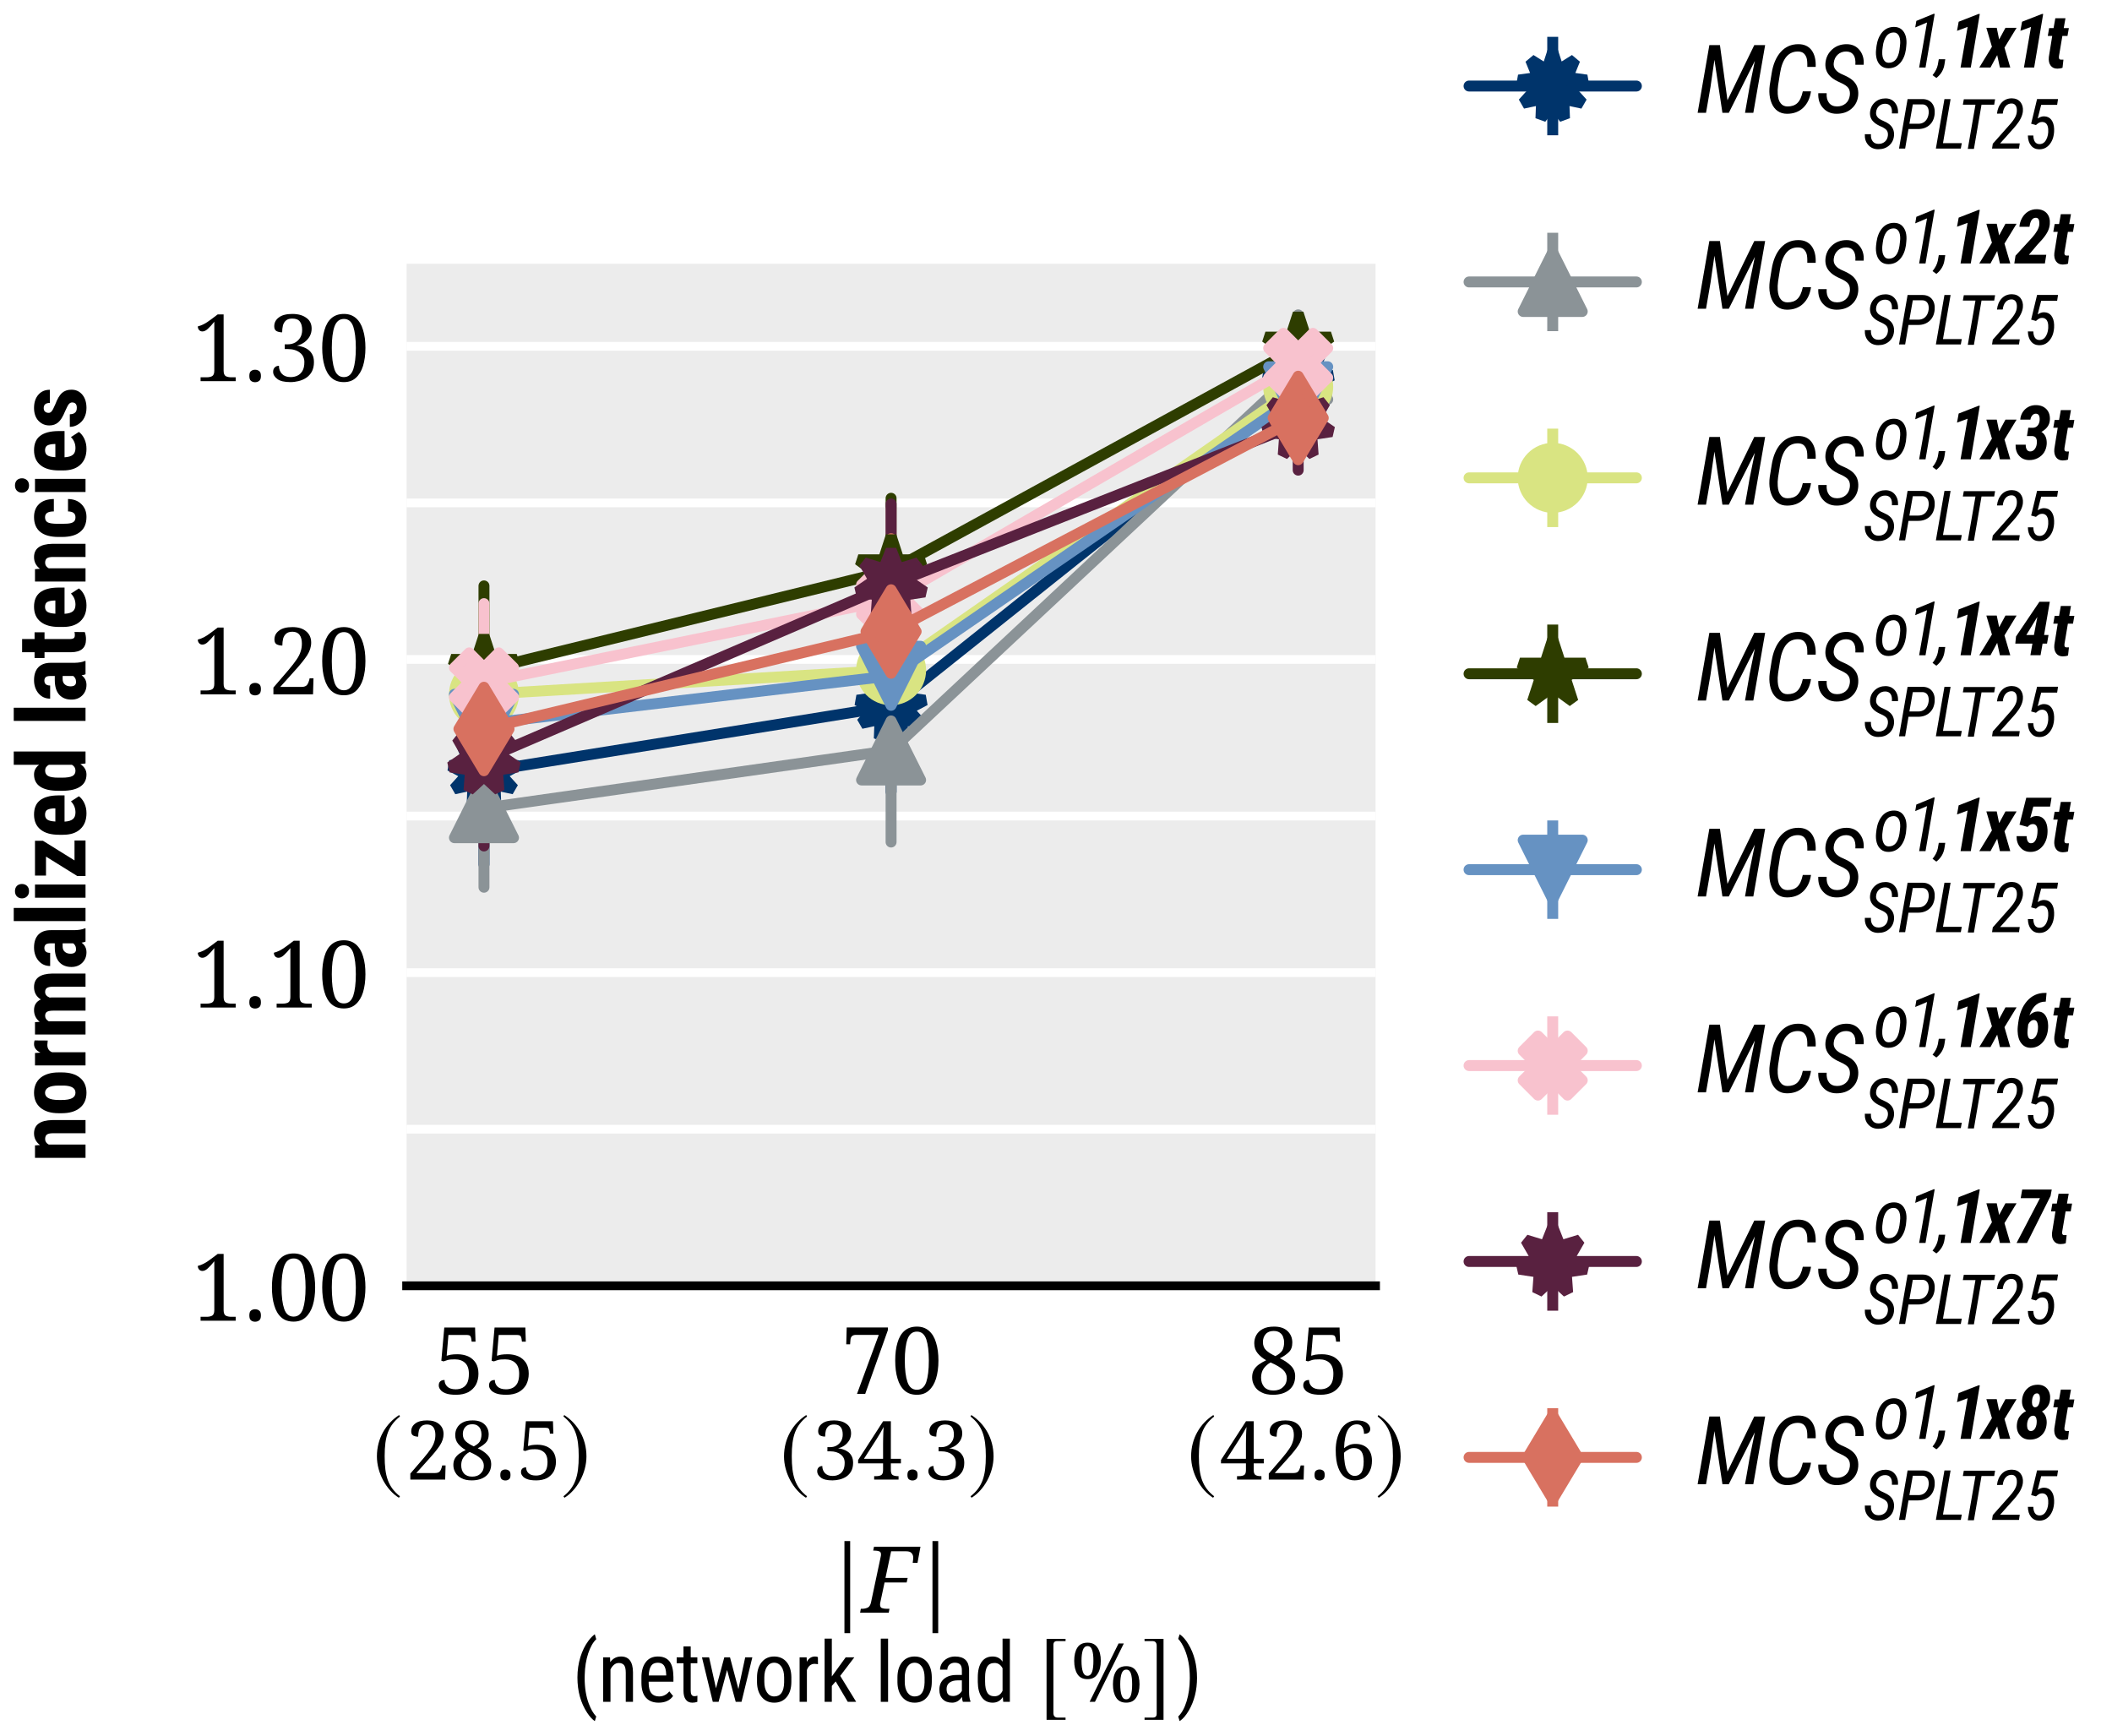 <?xml version="1.0" encoding="utf-8" standalone="no"?>
<!DOCTYPE svg PUBLIC "-//W3C//DTD SVG 1.1//EN"
  "http://www.w3.org/Graphics/SVG/1.1/DTD/svg11.dtd">
<svg xmlns:xlink="http://www.w3.org/1999/xlink" width="193.111pt" height="158.765pt" viewBox="0 0 193.111 158.765" xmlns="http://www.w3.org/2000/svg" version="1.1">
 <defs>
  <style type="text/css">*{stroke-linejoin: round; stroke-linecap: butt}</style>
 </defs>
 <g id="figure_1">
  <g id="patch_1">
   <path d="M 0 158.765 
L 193.111 158.765 
L 193.111 0 
L 0 0 
z
" style="fill: #ffffff"/>
  </g>
  <g id="axes_1">
   <g id="patch_2">
    <path d="M 37.179 117.572 
L 125.773 117.572 
L 125.773 24.116 
L 37.179 24.116 
z
" style="fill: #ececec"/>
   </g>
   <g id="matplotlib.axis_1">
    <g id="xtick_1">
     <g id="text_1">
      <!-- $55$ -->
      <g transform="translate(39.655 127.452) scale(0.09 -0.09)">
       <defs>
        <path id="NotoSerif-Regular-35" d="M 1562 -64 
C 1888 -64 2170 0 2400 115 
C 2630 243 2803 411 2931 629 
C 3046 853 3110 1109 3110 1399 
C 3110 1700 3046 1950 2918 2155 
C 2790 2348 2618 2502 2394 2605 
C 2176 2700 1926 2752 1651 2752 
C 1466 2752 1306 2739 1184 2720 
C 1062 2694 966 2668 902 2649 
L 1024 4092 
L 2266 4092 
C 2400 4092 2490 4072 2534 4026 
C 2573 3981 2598 3916 2611 3824 
L 2637 3628 
L 2906 3628 
L 2874 4608 
L 736 4608 
L 531 2301 
L 685 2256 
C 768 2288 864 2320 973 2352 
C 1082 2385 1248 2397 1472 2397 
C 1766 2397 2003 2315 2176 2154 
C 2355 1988 2445 1737 2445 1399 
C 2445 1130 2406 918 2330 758 
C 2246 598 2138 489 1997 418 
C 1862 348 1702 316 1530 316 
C 1267 316 1075 380 947 502 
C 819 623 755 777 755 963 
C 621 963 518 931 448 860 
C 384 797 352 706 352 584 
C 352 488 384 391 461 296 
C 525 192 653 109 826 39 
C 998 -32 1248 -64 1562 -64 
z
" transform="scale(0.016)"/>
       </defs>
       <use xlink:href="#NotoSerif-Regular-35" transform="scale(0.914)"/>
       <use xlink:href="#NotoSerif-Regular-35" transform="translate(51.074 0) scale(0.914)"/>
      </g>
      <!-- {\scalefont{.88}$(28.5)$} -->
      <g transform="translate(34.068 135.289) scale(0.09 -0.09)">
       <defs>
        <path id="txsys-b9" d="M 1888 4589 
C 960 3987 307 2950 307 1645 
C 307 454 986 -749 1869 -1293 
L 1946 -1190 
C 1101 -525 858 250 858 1664 
C 858 3085 1120 3821 1946 4486 
L 1888 4589 
z
" transform="scale(0.016)"/>
        <path id="NotoSerif-Regular-32" d="M 390 0 
L 3142 0 
L 3174 1116 
L 2906 1116 
L 2880 1000 
C 2848 878 2803 761 2733 664 
C 2662 567 2534 516 2342 516 
L 864 516 
L 1946 1723 
C 2285 2097 2547 2426 2733 2710 
C 2918 3000 3014 3291 3014 3594 
C 3014 3923 2899 4182 2669 4375 
C 2438 4575 2118 4672 1715 4672 
C 1299 4672 986 4588 781 4427 
C 563 4266 461 4060 461 3807 
C 461 3646 512 3536 621 3472 
C 730 3420 858 3388 1011 3388 
C 1011 3562 1030 3717 1062 3859 
C 1101 4008 1171 4124 1274 4214 
C 1376 4305 1523 4350 1715 4350 
C 1939 4350 2106 4272 2214 4124 
C 2317 3976 2368 3775 2368 3530 
C 2368 3330 2342 3143 2278 2969 
C 2227 2794 2131 2607 1997 2413 
C 1862 2214 1683 1981 1459 1716 
L 390 471 
L 390 0 
z
" transform="scale(0.016)"/>
        <path id="NotoSerif-Regular-38" d="M 1747 -64 
C 2214 -64 2592 52 2867 277 
C 3142 504 3283 826 3283 1233 
C 3283 1511 3187 1749 2989 1949 
C 2790 2150 2534 2324 2221 2472 
C 2483 2601 2688 2743 2848 2904 
C 3008 3059 3085 3278 3085 3562 
C 3085 3885 2976 4150 2752 4363 
C 2534 4569 2227 4672 1824 4672 
C 1498 4672 1229 4620 1024 4504 
C 826 4401 678 4253 582 4078 
C 486 3904 442 3717 442 3517 
C 442 3246 518 3014 672 2826 
C 826 2639 1024 2471 1267 2336 
C 1082 2246 922 2149 768 2046 
C 627 1943 506 1820 422 1677 
C 339 1536 294 1361 294 1155 
C 294 929 346 730 461 543 
C 563 355 730 206 947 103 
C 1158 -13 1427 -64 1747 -64 
z
M 1907 2622 
C 1619 2757 1408 2893 1261 3034 
C 1114 3176 1043 3363 1043 3595 
C 1043 3821 1107 4002 1235 4150 
C 1363 4298 1549 4369 1786 4369 
C 1965 4369 2106 4330 2214 4253 
C 2323 4176 2400 4079 2445 3956 
C 2490 3834 2515 3711 2515 3576 
C 2515 3350 2470 3170 2394 3021 
C 2304 2873 2144 2744 1907 2622 
z
M 1779 232 
C 1491 232 1280 316 1133 477 
C 986 645 915 865 915 1129 
C 915 1368 973 1581 1094 1756 
C 1216 1930 1376 2072 1574 2181 
C 1990 2001 2278 1827 2445 1664 
C 2618 1503 2701 1310 2701 1091 
C 2701 839 2618 632 2445 477 
C 2278 309 2054 232 1779 232 
z
" transform="scale(0.016)"/>
        <path id="NotoMathMI-93" d="M 717 -64 
C 813 -64 896 -39 973 19 
C 1050 76 1082 185 1082 326 
C 1082 473 1050 582 973 633 
C 896 691 813 716 717 716 
C 621 716 538 691 461 633 
C 390 582 358 473 358 326 
C 358 185 390 76 461 19 
C 538 -39 621 -64 717 -64 
z
" transform="scale(0.016)"/>
        <path id="txsys-ba" d="M 243 4589 
L 186 4486 
C 1011 3821 1274 3085 1274 1664 
C 1274 250 1030 -525 186 -1190 
L 262 -1293 
C 1146 -749 1824 454 1824 1645 
C 1824 2950 1171 3987 243 4589 
z
" transform="scale(0.016)"/>
       </defs>
       <use xlink:href="#txsys-b9" transform="scale(0.893)"/>
       <use xlink:href="#NotoSerif-Regular-32" transform="translate(33.323 0) scale(0.804)"/>
       <use xlink:href="#NotoSerif-Regular-38" transform="translate(78.268 0) scale(0.804)"/>
       <use xlink:href="#NotoMathMI-93" transform="translate(124.643 0) scale(0.893)"/>
       <use xlink:href="#NotoSerif-Regular-35" transform="translate(146.263 0) scale(0.804)"/>
       <use xlink:href="#txsys-ba" transform="translate(191.209 0) scale(0.893)"/>
      </g>
     </g>
    </g>
    <g id="xtick_2">
     <g id="text_2">
      <!-- $70$ -->
      <g transform="translate(76.879 127.452) scale(0.09 -0.09)">
       <defs>
        <path id="NotoSerif-Regular-37" d="M 1126 0 
L 1696 0 
L 3270 4425 
L 3270 4612 
L 410 4612 
L 378 3444 
L 646 3444 
L 672 3766 
C 691 3986 819 4096 1043 4096 
L 2637 4096 
L 1126 0 
z
" transform="scale(0.016)"/>
        <path id="NotoSerif-Regular-30" d="M 1792 -64 
C 2131 -64 2406 32 2624 232 
C 2848 432 3014 710 3123 1058 
C 3232 1419 3290 1833 3290 2310 
C 3290 2787 3238 3201 3123 3562 
C 3021 3910 2854 4189 2630 4382 
C 2406 4575 2131 4672 1798 4672 
C 1446 4672 1158 4575 934 4382 
C 710 4189 550 3917 448 3562 
C 339 3207 288 2794 288 2317 
C 288 1840 339 1419 448 1065 
C 550 710 710 432 934 232 
C 1158 32 1440 -64 1792 -64 
z
M 1792 284 
C 1478 284 1261 464 1139 820 
C 1018 1174 954 1671 954 2310 
C 954 2950 1018 3446 1139 3794 
C 1267 4150 1485 4324 1798 4324 
C 2106 4324 2317 4150 2445 3794 
C 2560 3446 2624 2950 2624 2310 
C 2624 1671 2560 1174 2445 820 
C 2317 464 2106 284 1792 284 
z
" transform="scale(0.016)"/>
       </defs>
       <use xlink:href="#NotoSerif-Regular-37" transform="scale(0.914)"/>
       <use xlink:href="#NotoSerif-Regular-30" transform="translate(51.074 0) scale(0.914)"/>
      </g>
      <!-- {\scalefont{.88}$(34.3)$} -->
      <g transform="translate(71.292 135.289) scale(0.09 -0.09)">
       <defs>
        <path id="NotoSerif-Regular-33" d="M 1581 -64 
C 1766 -64 1952 -39 2138 6 
C 2330 53 2509 130 2669 234 
C 2829 344 2963 487 3059 662 
C 3155 843 3206 1063 3206 1322 
C 3206 1536 3168 1718 3091 1854 
C 3014 1997 2918 2113 2790 2198 
C 2675 2282 2541 2346 2406 2386 
C 2272 2431 2144 2457 2022 2470 
C 2221 2515 2394 2597 2547 2707 
C 2701 2823 2822 2964 2912 3118 
C 3002 3285 3046 3458 3046 3651 
C 3046 3979 2925 4229 2675 4402 
C 2432 4582 2106 4672 1702 4672 
C 1286 4672 973 4588 768 4428 
C 550 4268 448 4062 448 3811 
C 448 3651 499 3541 608 3478 
C 717 3426 845 3394 998 3394 
C 998 3567 1018 3721 1050 3863 
C 1088 4010 1158 4125 1261 4215 
C 1363 4305 1510 4350 1702 4350 
C 1952 4350 2125 4279 2227 4144 
C 2336 4004 2387 3805 2387 3554 
C 2387 3355 2342 3176 2253 3028 
C 2163 2880 2042 2765 1894 2681 
C 1741 2598 1568 2560 1382 2560 
L 1178 2560 
L 1178 2231 
L 1382 2231 
C 1741 2231 2022 2146 2227 1984 
C 2438 1822 2541 1602 2541 1329 
C 2541 1069 2496 862 2406 712 
C 2317 563 2202 452 2061 388 
C 1914 316 1760 284 1587 284 
C 1325 284 1126 361 986 504 
C 845 660 774 842 774 1069 
C 653 1069 557 1030 486 959 
C 410 887 371 784 371 654 
C 371 466 467 299 659 156 
C 851 6 1158 -64 1581 -64 
z
" transform="scale(0.016)"/>
        <path id="NotoSerif-Regular-34" d="M 1376 0 
L 3302 0 
L 3302 271 
L 3219 271 
C 3072 271 2950 297 2848 349 
C 2746 408 2694 539 2694 742 
L 2694 1280 
L 3488 1280 
L 3488 1641 
L 2694 1641 
L 2694 4608 
L 2086 4608 
L 109 1544 
L 109 1280 
L 2080 1280 
L 2080 742 
C 2080 539 2029 408 1926 349 
C 1824 297 1702 271 1555 271 
L 1376 271 
L 1376 0 
z
M 570 1641 
L 1549 3169 
C 1587 3227 1632 3304 1690 3400 
C 1747 3491 1805 3586 1862 3683 
C 1920 3785 1978 3882 2022 3966 
C 2067 4049 2106 4113 2125 4158 
C 2118 4024 2106 3882 2099 3722 
C 2093 3561 2086 3407 2086 3247 
C 2080 3092 2080 2951 2080 2829 
L 2080 1641 
L 570 1641 
z
" transform="scale(0.016)"/>
       </defs>
       <use xlink:href="#txsys-b9" transform="scale(0.893)"/>
       <use xlink:href="#NotoSerif-Regular-33" transform="translate(33.323 0) scale(0.804)"/>
       <use xlink:href="#NotoSerif-Regular-34" transform="translate(78.268 0) scale(0.804)"/>
       <use xlink:href="#NotoMathMI-93" transform="translate(124.643 0) scale(0.893)"/>
       <use xlink:href="#NotoSerif-Regular-33" transform="translate(146.263 0) scale(0.804)"/>
       <use xlink:href="#txsys-ba" transform="translate(191.209 0) scale(0.893)"/>
      </g>
     </g>
    </g>
    <g id="xtick_3">
     <g id="text_3">
      <!-- $85$ -->
      <g transform="translate(114.103 127.452) scale(0.09 -0.09)">
       <use xlink:href="#NotoSerif-Regular-38" transform="scale(0.914)"/>
       <use xlink:href="#NotoSerif-Regular-35" transform="translate(51.074 0) scale(0.914)"/>
      </g>
      <!-- {\scalefont{.88}$(42.6)$} -->
      <g transform="translate(108.516 135.289) scale(0.09 -0.09)">
       <defs>
        <path id="NotoSerif-Regular-36" d="M 1875 -64 
C 2163 -64 2413 0 2618 130 
C 2822 266 2982 448 3085 682 
C 3200 915 3251 1181 3251 1487 
C 3251 1901 3136 2226 2906 2466 
C 2669 2699 2355 2816 1965 2816 
C 1754 2816 1574 2784 1434 2713 
C 1280 2642 1158 2565 1050 2481 
C 1069 3101 1165 3569 1331 3889 
C 1498 4202 1741 4363 2061 4363 
C 2266 4363 2413 4293 2496 4145 
C 2579 3998 2624 3826 2624 3615 
C 2950 3615 3117 3743 3117 3999 
C 3117 4172 3027 4332 2854 4467 
C 2682 4601 2413 4672 2061 4672 
C 1779 4672 1536 4608 1318 4479 
C 1114 4356 934 4182 800 3962 
C 666 3736 563 3485 493 3201 
C 422 2924 390 2626 390 2323 
C 390 1756 454 1297 589 942 
C 717 594 896 335 1114 181 
C 1344 13 1594 -64 1875 -64 
z
M 1894 290 
C 1638 290 1434 433 1280 712 
C 1133 992 1050 1461 1043 2110 
C 1126 2202 1242 2286 1382 2364 
C 1517 2449 1670 2487 1837 2487 
C 2086 2487 2272 2403 2406 2234 
C 2534 2065 2598 1792 2598 1421 
C 2598 1025 2534 739 2419 556 
C 2291 381 2118 290 1894 290 
z
" transform="scale(0.016)"/>
       </defs>
       <use xlink:href="#txsys-b9" transform="scale(0.893)"/>
       <use xlink:href="#NotoSerif-Regular-34" transform="translate(33.323 0) scale(0.804)"/>
       <use xlink:href="#NotoSerif-Regular-32" transform="translate(78.268 0) scale(0.804)"/>
       <use xlink:href="#NotoMathMI-93" transform="translate(124.643 0) scale(0.893)"/>
       <use xlink:href="#NotoSerif-Regular-36" transform="translate(146.263 0) scale(0.804)"/>
       <use xlink:href="#txsys-ba" transform="translate(191.209 0) scale(0.893)"/>
      </g>
     </g>
    </g>
    <g id="text_4">
     <!-- $\sss$ -->
     <g transform="translate(76.538 147.461) scale(0.09 -0.09)">
      <defs>
       <path id="txsys-6a" d="M 819 -1280 
L 819 4480 
L 461 4480 
L 461 -1280 
L 819 -1280 
z
" transform="scale(0.016)"/>
       <path id="NotoMathMI-1b" d="M -122 0 
L 1670 0 
L 1715 243 
L 1523 243 
C 1414 243 1318 262 1242 288 
C 1165 315 1126 391 1126 514 
C 1126 552 1133 611 1146 662 
L 1408 1888 
L 2790 1888 
L 2854 2176 
L 1466 2176 
L 1818 3840 
L 2765 3840 
C 2925 3840 3040 3802 3098 3725 
C 3168 3648 3200 3559 3200 3450 
C 3200 3431 3194 3399 3194 3322 
C 3181 3251 3174 3181 3168 3117 
L 3469 3117 
L 3654 4128 
L 749 4128 
L 698 3885 
L 774 3885 
C 896 3885 992 3866 1069 3840 
C 1146 3815 1184 3751 1184 3654 
C 1184 3609 1184 3558 1165 3494 
L 557 628 
C 518 462 442 352 346 314 
C 243 269 128 243 0 243 
L -77 243 
L -122 0 
z
" transform="scale(0.016)"/>
      </defs>
      <use xlink:href="#txsys-6a" transform="scale(1.015)"/>
      <use xlink:href="#NotoMathMI-1b" transform="translate(25.38 0) scale(1.015)"/>
      <use xlink:href="#txsys-6a" transform="translate(89.438 0) scale(1.015)"/>
     </g>
     <!-- {\scalefont{.88}(network load $[\unit{\percent}]$)} -->
     <g transform="translate(52.314 155.613) scale(0.09 -0.09)">
      <defs>
       <path id="RobotoCondensed-Regular-28" d="M 403 1857 
C 403 809 653 -84 1146 -835 
C 1344 -1131 1536 -1343 1728 -1471 
L 1837 -1118 
C 1613 -887 1427 -559 1267 -135 
C 1056 430 954 1079 954 1818 
L 960 2069 
C 973 2660 1062 3199 1222 3687 
C 1382 4169 1587 4535 1837 4773 
L 1728 5152 
C 1581 5049 1421 4889 1254 4670 
C 979 4304 774 3887 627 3405 
C 480 2923 403 2403 403 1857 
z
" transform="scale(0.016)"/>
       <path id="RobotoCondensed-Regular-6e" d="M 934 3392 
L 410 3392 
L 410 0 
L 966 0 
L 966 2467 
C 1037 2615 1126 2730 1235 2827 
C 1344 2917 1466 2962 1600 2962 
C 1779 2962 1914 2904 2003 2795 
C 2086 2685 2131 2493 2131 2229 
L 2131 0 
L 2682 0 
L 2682 2255 
C 2675 3058 2368 3456 1773 3456 
C 1434 3456 1158 3315 947 3026 
L 934 3392 
z
" transform="scale(0.016)"/>
       <path id="RobotoCondensed-Regular-65" d="M 1619 -64 
C 2112 -64 2477 103 2720 443 
L 2432 799 
C 2323 663 2202 566 2080 509 
C 1958 443 1811 411 1651 411 
C 1395 411 1197 496 1062 664 
C 928 825 858 1090 858 1459 
L 858 1536 
L 2746 1536 
L 2746 1901 
C 2739 2432 2643 2829 2451 3078 
C 2253 3328 1958 3456 1562 3456 
C 1165 3456 858 3315 640 3026 
C 416 2737 307 2345 307 1837 
L 307 1426 
C 314 938 429 565 653 315 
C 877 64 1197 -64 1619 -64 
z
M 1562 2981 
C 1766 2981 1920 2911 2022 2776 
C 2125 2636 2182 2407 2195 2087 
L 2195 2011 
L 864 2011 
C 877 2343 941 2586 1050 2745 
C 1158 2905 1331 2981 1562 2981 
z
" transform="scale(0.016)"/>
       <path id="RobotoCondensed-Regular-74" d="M 1139 4224 
L 589 4224 
L 589 3392 
L 70 3392 
L 70 2942 
L 589 2942 
L 589 835 
C 589 546 646 328 762 173 
C 877 13 1043 -64 1261 -64 
C 1395 -64 1523 -45 1645 0 
L 1651 469 
C 1574 443 1498 430 1427 430 
C 1318 430 1248 469 1203 540 
C 1158 610 1139 707 1139 842 
L 1139 2942 
L 1645 2942 
L 1645 3392 
L 1139 3392 
L 1139 4224 
z
" transform="scale(0.016)"/>
       <path id="RobotoCondensed-Regular-77" d="M 2931 976 
L 2291 3392 
L 1856 3392 
L 1222 1034 
L 698 3392 
L 154 3392 
L 979 0 
L 1421 0 
L 2067 2428 
L 2726 0 
L 3168 0 
L 3994 3392 
L 3450 3392 
L 2931 976 
z
" transform="scale(0.016)"/>
       <path id="RobotoCondensed-Regular-6f" d="M 294 1857 
L 294 1484 
C 301 1009 429 630 666 353 
C 902 77 1216 -64 1606 -64 
C 2003 -64 2323 77 2560 366 
C 2797 655 2912 1041 2912 1535 
L 2912 1889 
C 2906 2371 2784 2756 2547 3039 
C 2310 3315 1990 3456 1600 3456 
C 1210 3456 890 3315 653 3026 
C 416 2737 294 2351 294 1857 
z
M 851 1535 
L 851 1857 
C 851 2203 922 2480 1056 2679 
C 1190 2878 1376 2981 1600 2981 
C 1830 2981 2016 2878 2157 2679 
C 2291 2480 2362 2203 2362 1857 
L 2362 1471 
C 2342 764 2093 411 1606 411 
C 1376 411 1190 514 1056 713 
C 922 912 851 1182 851 1535 
z
" transform="scale(0.016)"/>
       <path id="RobotoCondensed-Regular-72" d="M 1811 2871 
L 1805 3411 
C 1747 3443 1677 3456 1587 3456 
C 1318 3456 1107 3321 960 3051 
L 947 3392 
L 410 3392 
L 410 0 
L 966 0 
L 966 2428 
C 1082 2743 1280 2897 1562 2897 
C 1651 2891 1734 2883 1811 2871 
z
" transform="scale(0.016)"/>
       <path id="RobotoCondensed-Regular-6b" d="M 1261 1555 
L 2182 0 
L 2822 0 
L 1606 1979 
L 2682 3392 
L 2022 3392 
L 966 1934 
L 966 4818 
L 416 4818 
L 416 0 
L 966 0 
L 966 1214 
L 1261 1555 
z
" transform="scale(0.016)"/>
       <path id="RobotoCondensed-Regular-6c" d="M 1011 0 
L 1011 4818 
L 454 4818 
L 454 0 
L 1011 0 
z
" transform="scale(0.016)"/>
       <path id="RobotoCondensed-Regular-61" d="M 2150 0 
L 2726 0 
L 2726 51 
C 2656 244 2624 469 2624 732 
L 2624 2441 
C 2618 2775 2528 3026 2349 3199 
C 2163 3373 1901 3456 1555 3456 
C 1344 3456 1152 3411 979 3321 
C 806 3231 666 3109 563 2954 
C 461 2794 410 2626 410 2453 
L 966 2453 
C 966 2601 1018 2730 1126 2833 
C 1229 2929 1363 2981 1530 2981 
C 1715 2981 1850 2936 1939 2851 
C 2029 2760 2074 2612 2074 2410 
L 2074 2048 
L 1664 2048 
C 1261 2048 941 1946 710 1746 
C 474 1547 358 1271 358 925 
C 358 610 442 373 614 199 
C 787 26 1024 -64 1331 -64 
C 1632 -64 1882 80 2080 372 
C 2093 198 2118 71 2150 0 
z
M 1414 443 
C 1229 443 1101 488 1024 572 
C 947 655 909 797 909 989 
C 909 1194 986 1354 1139 1470 
C 1286 1579 1498 1637 1760 1637 
L 2074 1637 
L 2074 835 
C 2016 726 1926 630 1805 559 
C 1683 482 1549 443 1414 443 
z
" transform="scale(0.016)"/>
       <path id="RobotoCondensed-Regular-64" d="M 294 1850 
L 294 1503 
C 301 1009 403 623 602 347 
C 800 71 1075 -64 1427 -64 
C 1766 -64 2022 80 2202 366 
L 2234 0 
L 2739 0 
L 2739 4818 
L 2182 4818 
L 2182 3065 
C 2003 3328 1754 3456 1427 3456 
C 1062 3456 787 3321 589 3045 
C 390 2769 294 2371 294 1850 
z
M 851 1535 
L 851 1876 
C 851 2242 909 2518 1024 2698 
C 1133 2872 1318 2962 1574 2962 
C 1837 2962 2042 2827 2182 2557 
L 2182 842 
C 2048 565 1843 424 1568 424 
C 1318 424 1133 514 1024 694 
C 909 874 851 1156 851 1535 
z
" transform="scale(0.016)"/>
       <path id="txsys-bb" d="M 1914 -1120 
L 1363 -1120 
C 1152 -1120 1050 -1011 1050 -787 
L 1050 4038 
C 1050 4237 1133 4320 1338 4320 
L 1914 4320 
L 1914 4480 
L 563 4480 
L 563 -1280 
L 1914 -1280 
L 1914 -1120 
z
" transform="scale(0.016)"/>
       <path id="NotoSerif-Regular-25" d="M 1338 1792 
C 1690 1792 1958 1922 2125 2194 
C 2304 2454 2387 2804 2387 3239 
C 2387 3673 2304 4023 2125 4283 
C 1958 4542 1696 4672 1344 4672 
C 973 4672 704 4542 538 4283 
C 371 4023 288 3673 288 3239 
C 288 2804 371 2454 538 2194 
C 704 1922 973 1792 1338 1792 
z
M 1504 0 
L 1926 0 
L 4205 4608 
L 3789 4608 
L 1504 0 
z
M 1338 2057 
C 1165 2057 1043 2161 973 2368 
C 902 2576 864 2869 864 3239 
C 864 3609 902 3894 973 4096 
C 1043 4297 1171 4401 1344 4401 
C 1517 4401 1638 4297 1702 4096 
C 1773 3894 1805 3609 1805 3239 
C 1805 2869 1773 2576 1702 2368 
C 1632 2161 1510 2057 1338 2057 
z
M 4397 -64 
C 4749 -64 5018 65 5184 338 
C 5363 597 5446 947 5446 1382 
C 5446 1817 5363 2168 5184 2427 
C 5018 2686 4755 2816 4403 2816 
C 4032 2816 3763 2686 3597 2427 
C 3430 2168 3347 1817 3347 1382 
C 3347 947 3430 597 3597 338 
C 3763 65 4032 -64 4397 -64 
z
M 4397 200 
C 4224 200 4102 304 4032 511 
C 3962 720 3923 1012 3923 1382 
C 3923 1753 3962 2039 4032 2240 
C 4102 2441 4230 2545 4403 2545 
C 4576 2545 4698 2441 4762 2240 
C 4832 2039 4864 1753 4864 1382 
C 4864 1012 4832 720 4762 511 
C 4691 304 4570 200 4397 200 
z
" transform="scale(0.016)"/>
       <path id="txsys-bc" d="M 218 -1120 
L 218 -1280 
L 1568 -1280 
L 1568 4480 
L 218 4480 
L 218 4320 
L 768 4320 
C 979 4320 1082 4211 1082 3987 
L 1082 -839 
C 1082 -1037 992 -1120 794 -1120 
L 218 -1120 
z
" transform="scale(0.016)"/>
       <path id="RobotoCondensed-Regular-29" d="M 1600 1824 
C 1600 2807 1382 3668 941 4394 
C 730 4747 506 4998 275 5152 
L 166 4799 
C 352 4606 512 4336 659 3996 
C 922 3373 1050 2660 1050 1863 
L 1050 1747 
C 1043 1124 966 559 806 39 
C 646 -482 429 -867 166 -1118 
L 275 -1471 
C 518 -1311 755 -1041 979 -655 
C 1395 64 1600 893 1600 1824 
z
" transform="scale(0.016)"/>
      </defs>
      <use xlink:href="#RobotoCondensed-Regular-28" transform="scale(0.833)"/>
      <use xlink:href="#RobotoCondensed-Regular-6e" transform="translate(26.069 0) scale(0.833)"/>
      <use xlink:href="#RobotoCondensed-Regular-65" transform="translate(66.297 0) scale(0.833)"/>
      <use xlink:href="#RobotoCondensed-Regular-74" transform="translate(105.276 0) scale(0.833)"/>
      <use xlink:href="#RobotoCondensed-Regular-77" transform="translate(129.846 0) scale(0.833)"/>
      <use xlink:href="#RobotoCondensed-Regular-6f" transform="translate(183.9 0) scale(0.833)"/>
      <use xlink:href="#RobotoCondensed-Regular-72" transform="translate(225.627 0) scale(0.833)"/>
      <use xlink:href="#RobotoCondensed-Regular-6b" transform="translate(250.946 0) scale(0.833)"/>
      <use xlink:href="#RobotoCondensed-Regular-6c" transform="translate(307.499 0) scale(0.833)"/>
      <use xlink:href="#RobotoCondensed-Regular-6f" transform="translate(326.572 0) scale(0.833)"/>
      <use xlink:href="#RobotoCondensed-Regular-61" transform="translate(368.299 0) scale(0.833)"/>
      <use xlink:href="#RobotoCondensed-Regular-64" transform="translate(408.194 0) scale(0.833)"/>
      <use xlink:href="#txsys-bb" transform="translate(473.938 0) scale(0.893)"/>
      <use xlink:href="#NotoSerif-Regular-25" transform="translate(506.367 0) scale(0.804)"/>
      <use xlink:href="#txsys-bc" transform="translate(578.409 0) scale(0.893)"/>
      <use xlink:href="#RobotoCondensed-Regular-29" transform="translate(613.518 0) scale(0.833)"/>
     </g>
    </g>
   </g>
   <g id="matplotlib.axis_2">
    <g id="ytick_1">
     <g id="line2d_1">
      <path d="M 37.179 117.572 
L 125.773 117.572 
" clip-path="url(#p839ea2bd82)" style="fill: none; stroke: #ffffff; stroke-width: 0.8; stroke-linecap: round"/>
     </g>
     <g id="text_5">
      <!-- $1.00$ -->
      <g transform="translate(17.532 120.762) scale(0.09 -0.09)">
       <defs>
        <path id="NotoSerif-Regular-31" d="M 614 0 
L 3053 0 
L 3053 271 
L 2739 271 
C 2592 271 2470 297 2368 348 
C 2266 406 2214 536 2214 736 
L 2214 4640 
L 1805 4640 
L 1357 4303 
C 1146 4142 973 4031 832 3960 
C 685 3888 550 3837 422 3805 
C 422 3701 454 3618 512 3553 
C 570 3489 646 3456 742 3456 
C 870 3456 998 3521 1126 3644 
C 1261 3767 1408 3928 1568 4129 
L 1568 736 
C 1568 536 1517 406 1414 348 
C 1312 297 1190 271 1043 271 
L 614 271 
L 614 0 
z
" transform="scale(0.016)"/>
       </defs>
       <use xlink:href="#NotoSerif-Regular-31" transform="scale(0.914)"/>
       <use xlink:href="#NotoMathMI-93" transform="translate(52.699 0) scale(1.015)"/>
       <use xlink:href="#NotoSerif-Regular-30" transform="translate(77.266 0) scale(0.914)"/>
       <use xlink:href="#NotoSerif-Regular-30" transform="translate(128.341 0) scale(0.914)"/>
      </g>
     </g>
    </g>
    <g id="ytick_2">
     <g id="line2d_2">
      <path d="M 37.179 88.936 
L 125.773 88.936 
" clip-path="url(#p839ea2bd82)" style="fill: none; stroke: #ffffff; stroke-width: 0.8; stroke-linecap: round"/>
     </g>
     <g id="text_6">
      <!-- $1.10$ -->
      <g transform="translate(17.532 92.126) scale(0.09 -0.09)">
       <use xlink:href="#NotoSerif-Regular-31" transform="scale(0.914)"/>
       <use xlink:href="#NotoMathMI-93" transform="translate(52.699 0) scale(1.015)"/>
       <use xlink:href="#NotoSerif-Regular-31" transform="translate(77.266 0) scale(0.914)"/>
       <use xlink:href="#NotoSerif-Regular-30" transform="translate(128.341 0) scale(0.914)"/>
      </g>
     </g>
    </g>
    <g id="ytick_3">
     <g id="line2d_3">
      <path d="M 37.179 60.3 
L 125.773 60.3 
" clip-path="url(#p839ea2bd82)" style="fill: none; stroke: #ffffff; stroke-width: 0.8; stroke-linecap: round"/>
     </g>
     <g id="text_7">
      <!-- $1.20$ -->
      <g transform="translate(17.532 63.49) scale(0.09 -0.09)">
       <use xlink:href="#NotoSerif-Regular-31" transform="scale(0.914)"/>
       <use xlink:href="#NotoMathMI-93" transform="translate(52.699 0) scale(1.015)"/>
       <use xlink:href="#NotoSerif-Regular-32" transform="translate(77.266 0) scale(0.914)"/>
       <use xlink:href="#NotoSerif-Regular-30" transform="translate(128.341 0) scale(0.914)"/>
      </g>
     </g>
    </g>
    <g id="ytick_4">
     <g id="line2d_4">
      <path d="M 37.179 31.665 
L 125.773 31.665 
" clip-path="url(#p839ea2bd82)" style="fill: none; stroke: #ffffff; stroke-width: 0.8; stroke-linecap: round"/>
     </g>
     <g id="text_8">
      <!-- $1.30$ -->
      <g transform="translate(17.532 34.855) scale(0.09 -0.09)">
       <use xlink:href="#NotoSerif-Regular-31" transform="scale(0.914)"/>
       <use xlink:href="#NotoMathMI-93" transform="translate(52.699 0) scale(1.015)"/>
       <use xlink:href="#NotoSerif-Regular-33" transform="translate(77.266 0) scale(0.914)"/>
       <use xlink:href="#NotoSerif-Regular-30" transform="translate(128.341 0) scale(0.914)"/>
      </g>
     </g>
    </g>
    <g id="ytick_5">
     <g id="line2d_5">
      <path d="M 37.179 103.254 
L 125.773 103.254 
" clip-path="url(#p839ea2bd82)" style="fill: none; stroke: #ffffff; stroke-width: 0.8; stroke-linecap: round"/>
     </g>
    </g>
    <g id="ytick_6">
     <g id="line2d_6">
      <path d="M 37.179 74.618 
L 125.773 74.618 
" clip-path="url(#p839ea2bd82)" style="fill: none; stroke: #ffffff; stroke-width: 0.8; stroke-linecap: round"/>
     </g>
    </g>
    <g id="ytick_7">
     <g id="line2d_7">
      <path d="M 37.179 45.983 
L 125.773 45.983 
" clip-path="url(#p839ea2bd82)" style="fill: none; stroke: #ffffff; stroke-width: 0.8; stroke-linecap: round"/>
     </g>
    </g>
    <g id="text_9">
     <!-- {\bfseries\mathversion{bold}normalized latencies} -->
     <g transform="translate(7.82 106.279) rotate(-90) scale(0.09 -0.09)">
      <defs>
       <path id="RobotoCondensed-Bold-6e" d="M 1133 3392 
L 301 3392 
L 301 0 
L 1190 0 
L 1190 2467 
C 1274 2627 1402 2711 1562 2711 
C 1709 2711 1811 2666 1869 2583 
C 1926 2499 1952 2358 1952 2165 
L 1952 0 
L 2835 0 
L 2835 2229 
C 2816 3045 2522 3456 1939 3456 
C 1619 3456 1357 3321 1158 3058 
L 1133 3392 
z
" transform="scale(0.016)"/>
       <path id="RobotoCondensed-Bold-6f" d="M 218 1805 
L 218 1593 
C 218 1073 339 662 582 373 
C 819 84 1158 -64 1594 -64 
C 2022 -64 2362 84 2598 373 
C 2835 662 2957 1066 2957 1587 
L 2957 1799 
C 2957 2319 2835 2724 2598 3019 
C 2355 3308 2016 3456 1587 3456 
C 1158 3456 819 3308 582 3019 
C 339 2724 218 2319 218 1805 
z
M 1107 1587 
L 1107 1805 
C 1107 2120 1152 2351 1235 2499 
C 1318 2647 1440 2717 1587 2717 
C 1741 2717 1862 2640 1946 2493 
C 2029 2345 2074 2114 2074 1805 
L 2074 1433 
C 2054 925 1894 675 1594 675 
C 1267 675 1107 976 1107 1587 
z
" transform="scale(0.016)"/>
       <path id="RobotoCondensed-Bold-72" d="M 1990 2537 
L 1997 3418 
C 1926 3443 1850 3456 1754 3456 
C 1510 3456 1318 3315 1178 3026 
L 1152 3392 
L 320 3392 
L 320 0 
L 1203 0 
L 1203 2242 
C 1286 2454 1453 2563 1696 2563 
L 1990 2537 
z
" transform="scale(0.016)"/>
       <path id="RobotoCondensed-Bold-6d" d="M 1152 3392 
L 326 3392 
L 326 0 
L 1210 0 
L 1210 2467 
C 1299 2627 1421 2711 1574 2711 
C 1709 2711 1798 2666 1850 2583 
C 1901 2493 1926 2351 1926 2159 
L 1926 0 
L 2810 0 
L 2810 2300 
L 2803 2409 
C 2886 2608 3008 2711 3174 2711 
C 3302 2711 3392 2672 3450 2589 
C 3507 2505 3533 2364 3533 2165 
L 3533 0 
L 4416 0 
L 4416 2223 
C 4403 3045 4102 3456 3507 3456 
C 3142 3456 2867 3302 2675 3000 
C 2541 3302 2304 3456 1965 3456 
C 1638 3456 1376 3328 1178 3077 
L 1152 3392 
z
" transform="scale(0.016)"/>
       <path id="RobotoCondensed-Bold-61" d="M 1926 0 
L 2816 0 
L 2816 51 
C 2739 218 2701 450 2694 739 
L 2694 2338 
C 2694 2698 2592 2974 2394 3167 
C 2189 3360 1901 3456 1530 3456 
C 1171 3456 877 3353 640 3153 
C 403 2948 288 2690 288 2374 
L 1171 2374 
C 1171 2633 1280 2762 1504 2762 
C 1600 2762 1677 2729 1734 2670 
C 1786 2605 1811 2494 1811 2338 
L 1811 2063 
L 1542 2063 
C 1114 2063 787 1966 563 1774 
C 339 1575 224 1300 224 948 
C 224 647 320 404 506 217 
C 691 32 928 -64 1210 -64 
C 1485 -64 1696 45 1856 263 
C 1875 141 1901 51 1926 0 
z
M 1408 636 
C 1210 636 1114 757 1114 1007 
C 1114 1165 1158 1300 1248 1395 
C 1331 1491 1453 1536 1600 1536 
L 1811 1536 
L 1811 834 
C 1779 776 1728 732 1658 694 
C 1587 655 1504 636 1408 636 
z
" transform="scale(0.016)"/>
       <path id="RobotoCondensed-Bold-6c" d="M 1248 0 
L 1248 4818 
L 365 4818 
L 365 0 
L 1248 0 
z
" transform="scale(0.016)"/>
       <path id="RobotoCondensed-Bold-69" d="M 1248 0 
L 1248 3392 
L 365 3392 
L 365 0 
L 1248 0 
z
M 320 4267 
C 320 4132 365 4017 454 3927 
C 538 3837 659 3792 806 3792 
C 954 3792 1069 3837 1158 3927 
C 1242 4017 1286 4132 1286 4267 
C 1286 4402 1242 4518 1158 4608 
C 1069 4691 954 4736 806 4736 
C 659 4736 538 4691 454 4608 
C 365 4518 320 4402 320 4267 
z
" transform="scale(0.016)"/>
       <path id="RobotoCondensed-Bold-7a" d="M 1299 739 
L 2618 2859 
L 2618 3392 
L 282 3392 
L 282 2653 
L 1555 2653 
L 250 553 
L 250 0 
L 2637 0 
L 2637 739 
L 1299 739 
z
" transform="scale(0.016)"/>
       <path id="RobotoCondensed-Bold-65" d="M 1690 -64 
C 1933 -64 2157 -19 2362 77 
C 2566 173 2720 297 2829 444 
L 2483 980 
C 2285 778 2035 675 1741 675 
C 1542 675 1389 733 1293 850 
C 1197 967 1139 1155 1126 1408 
L 2886 1408 
L 2886 1843 
C 2880 2375 2771 2778 2560 3053 
C 2349 3322 2029 3456 1600 3456 
C 1158 3456 826 3308 595 3019 
C 358 2730 243 2313 243 1779 
L 243 1510 
C 243 1002 371 617 627 347 
C 883 71 1235 -64 1690 -64 
z
M 1133 2025 
C 1146 2266 1184 2444 1254 2552 
C 1325 2661 1434 2717 1594 2717 
C 1747 2717 1856 2667 1920 2565 
C 1978 2457 2010 2305 2016 2108 
L 2016 2025 
L 1133 2025 
z
" transform="scale(0.016)"/>
       <path id="RobotoCondensed-Bold-64" d="M 205 1799 
L 205 1542 
C 211 1015 307 617 493 347 
C 678 71 947 -64 1299 -64 
C 1587 -64 1818 73 1997 347 
L 2042 0 
L 2842 0 
L 2842 4818 
L 1952 4818 
L 1952 3116 
C 1779 3341 1568 3456 1306 3456 
C 947 3456 672 3321 486 3045 
C 301 2769 205 2358 205 1799 
z
M 1088 1580 
L 1088 1812 
C 1088 2152 1126 2383 1203 2518 
C 1280 2647 1402 2711 1562 2711 
C 1734 2711 1862 2627 1952 2461 
L 1952 913 
C 1862 752 1728 675 1555 675 
C 1389 675 1267 745 1197 880 
C 1126 1015 1088 1246 1088 1580 
z
" transform="scale(0.016)"/>
       <path id="RobotoCondensed-Bold-74" d="M 1350 4256 
L 467 4256 
L 467 3420 
L 77 3420 
L 77 2752 
L 467 2752 
L 467 956 
C 474 295 762 -32 1331 -32 
C 1504 -32 1670 -7 1818 51 
L 1824 744 
C 1766 725 1696 718 1613 718 
C 1510 718 1440 744 1408 795 
C 1370 847 1350 937 1350 1071 
L 1350 2752 
L 1805 2752 
L 1805 3420 
L 1350 3420 
L 1350 4256 
z
" transform="scale(0.016)"/>
       <path id="RobotoCondensed-Bold-63" d="M 1542 675 
C 1427 675 1338 700 1280 752 
C 1216 803 1171 887 1146 996 
C 1114 1105 1101 1298 1101 1574 
L 1101 1914 
C 1107 2229 1139 2448 1210 2557 
C 1280 2666 1389 2717 1542 2717 
C 1677 2717 1779 2666 1843 2563 
C 1901 2460 1933 2313 1933 2126 
L 2765 2126 
C 2758 2550 2650 2878 2438 3109 
C 2221 3341 1926 3456 1555 3456 
C 1114 3456 781 3315 557 3039 
C 333 2762 218 2351 218 1818 
L 218 1548 
C 224 1015 339 617 570 347 
C 794 71 1126 -64 1562 -64 
C 1914 -64 2202 51 2426 283 
C 2650 508 2758 809 2765 1176 
L 1933 1176 
C 1926 842 1798 675 1542 675 
z
" transform="scale(0.016)"/>
       <path id="RobotoCondensed-Bold-73" d="M 1818 907 
C 1818 694 1702 585 1466 585 
C 1306 585 1197 623 1133 707 
C 1062 784 1030 899 1024 1054 
L 179 1054 
C 179 854 237 668 346 495 
C 454 321 602 180 794 84 
C 979 -13 1197 -64 1446 -64 
C 1811 -64 2112 26 2336 212 
C 2560 398 2675 642 2675 944 
C 2675 1208 2598 1420 2451 1587 
C 2304 1747 2048 1895 1690 2030 
C 1440 2139 1286 2216 1222 2274 
C 1152 2332 1120 2396 1120 2473 
C 1120 2583 1152 2666 1210 2724 
C 1267 2782 1344 2807 1440 2807 
C 1670 2807 1786 2672 1786 2396 
L 2669 2396 
C 2669 2717 2560 2974 2336 3167 
C 2112 3360 1818 3456 1446 3456 
C 1094 3456 806 3360 595 3166 
C 384 2967 275 2722 275 2426 
C 275 2188 346 1995 480 1834 
C 614 1673 864 1519 1229 1371 
C 1478 1261 1638 1177 1709 1119 
C 1779 1055 1818 984 1818 907 
z
" transform="scale(0.016)"/>
      </defs>
      <use xlink:href="#RobotoCondensed-Bold-6e" transform="scale(0.946)"/>
      <use xlink:href="#RobotoCondensed-Bold-6f" transform="translate(46.565 0) scale(0.946)"/>
      <use xlink:href="#RobotoCondensed-Bold-72" transform="translate(93.604 0) scale(0.946)"/>
      <use xlink:href="#RobotoCondensed-Bold-6d" transform="translate(124.931 0) scale(0.946)"/>
      <use xlink:href="#RobotoCondensed-Bold-61" transform="translate(195.063 0) scale(0.946)"/>
      <use xlink:href="#RobotoCondensed-Bold-6c" transform="translate(239.546 0) scale(0.946)"/>
      <use xlink:href="#RobotoCondensed-Bold-69" transform="translate(263.302 0) scale(0.946)"/>
      <use xlink:href="#RobotoCondensed-Bold-7a" transform="translate(287.058 0) scale(0.946)"/>
      <use xlink:href="#RobotoCondensed-Bold-65" transform="translate(329.08 0) scale(0.946)"/>
      <use xlink:href="#RobotoCondensed-Bold-64" transform="translate(374.32 0) scale(0.946)"/>
      <use xlink:href="#RobotoCondensed-Bold-6c" transform="translate(442.937 0) scale(0.946)"/>
      <use xlink:href="#RobotoCondensed-Bold-61" transform="translate(466.693 0) scale(0.946)"/>
      <use xlink:href="#RobotoCondensed-Bold-74" transform="translate(511.176 0) scale(0.946)"/>
      <use xlink:href="#RobotoCondensed-Bold-65" transform="translate(540.232 0) scale(0.946)"/>
      <use xlink:href="#RobotoCondensed-Bold-6e" transform="translate(585.472 0) scale(0.946)"/>
      <use xlink:href="#RobotoCondensed-Bold-63" transform="translate(632.038 0) scale(0.946)"/>
      <use xlink:href="#RobotoCondensed-Bold-69" transform="translate(675.48 0) scale(0.946)"/>
      <use xlink:href="#RobotoCondensed-Bold-65" transform="translate(699.235 0) scale(0.946)"/>
      <use xlink:href="#RobotoCondensed-Bold-73" transform="translate(744.476 0) scale(0.946)"/>
     </g>
    </g>
   </g>
   <g id="LineCollection_1">
    <path d="M 44.252 79.038 
L 44.252 62.075 
" clip-path="url(#p839ea2bd82)" style="fill: none; stroke: #00346b; stroke-linecap: round"/>
    <path d="M 81.476 72.389 
L 81.476 56.757 
" clip-path="url(#p839ea2bd82)" style="fill: none; stroke: #00346b; stroke-linecap: round"/>
    <path d="M 118.7 39.205 
L 118.7 30.56 
" clip-path="url(#p839ea2bd82)" style="fill: none; stroke: #00346b; stroke-linecap: round"/>
   </g>
   <g id="LineCollection_2">
    <path d="M 44.252 81.128 
L 44.252 66.668 
" clip-path="url(#p839ea2bd82)" style="fill: none; stroke: #8b9397; stroke-linecap: round"/>
    <path d="M 81.476 76.995 
L 81.476 60.245 
" clip-path="url(#p839ea2bd82)" style="fill: none; stroke: #8b9397; stroke-linecap: round"/>
    <path d="M 118.7 38.853 
L 118.7 28.789 
" clip-path="url(#p839ea2bd82)" style="fill: none; stroke: #8b9397; stroke-linecap: round"/>
   </g>
   <g id="LineCollection_3">
    <path d="M 44.252 71.621 
L 44.252 55.356 
" clip-path="url(#p839ea2bd82)" style="fill: none; stroke: #d9e482; stroke-linecap: round"/>
    <path d="M 81.476 70.723 
L 81.476 51.855 
" clip-path="url(#p839ea2bd82)" style="fill: none; stroke: #d9e482; stroke-linecap: round"/>
    <path d="M 118.7 39.237 
L 118.7 31.496 
" clip-path="url(#p839ea2bd82)" style="fill: none; stroke: #d9e482; stroke-linecap: round"/>
   </g>
   <g id="LineCollection_4">
    <path d="M 44.252 68.968 
L 44.252 53.573 
" clip-path="url(#p839ea2bd82)" style="fill: none; stroke: #2e3d00; stroke-linecap: round"/>
    <path d="M 81.476 58.764 
L 81.476 45.56 
" clip-path="url(#p839ea2bd82)" style="fill: none; stroke: #2e3d00; stroke-linecap: round"/>
    <path d="M 118.7 34.278 
L 118.7 29.324 
" clip-path="url(#p839ea2bd82)" style="fill: none; stroke: #2e3d00; stroke-linecap: round"/>
   </g>
   <g id="LineCollection_5">
    <path d="M 44.252 73.054 
L 44.252 59.316 
" clip-path="url(#p839ea2bd82)" style="fill: none; stroke: #6692c2; stroke-linecap: round"/>
    <path d="M 81.476 69.653 
L 81.476 53.938 
" clip-path="url(#p839ea2bd82)" style="fill: none; stroke: #6692c2; stroke-linecap: round"/>
    <path d="M 118.7 40.265 
L 118.7 32.204 
" clip-path="url(#p839ea2bd82)" style="fill: none; stroke: #6692c2; stroke-linecap: round"/>
   </g>
   <g id="LineCollection_6">
    <path d="M 44.252 69.604 
L 44.252 55.195 
" clip-path="url(#p839ea2bd82)" style="fill: none; stroke: #f8c2ce; stroke-linecap: round"/>
    <path d="M 81.476 63.06 
L 81.476 46.568 
" clip-path="url(#p839ea2bd82)" style="fill: none; stroke: #f8c2ce; stroke-linecap: round"/>
    <path d="M 118.7 36.584 
L 118.7 29.779 
" clip-path="url(#p839ea2bd82)" style="fill: none; stroke: #f8c2ce; stroke-linecap: round"/>
   </g>
   <g id="LineCollection_7">
    <path d="M 44.252 77.354 
L 44.252 61.51 
" clip-path="url(#p839ea2bd82)" style="fill: none; stroke: #592140; stroke-linecap: round"/>
    <path d="M 81.476 60.775 
L 81.476 46.08 
" clip-path="url(#p839ea2bd82)" style="fill: none; stroke: #592140; stroke-linecap: round"/>
    <path d="M 118.7 42.988 
L 118.7 34.537 
" clip-path="url(#p839ea2bd82)" style="fill: none; stroke: #592140; stroke-linecap: round"/>
   </g>
   <g id="LineCollection_8">
    <path d="M 44.252 72.901 
L 44.252 60.413 
" clip-path="url(#p839ea2bd82)" style="fill: none; stroke: #d87160; stroke-linecap: round"/>
    <path d="M 81.476 66.233 
L 81.476 49.257 
" clip-path="url(#p839ea2bd82)" style="fill: none; stroke: #d87160; stroke-linecap: round"/>
    <path d="M 118.7 41.621 
L 118.7 34.815 
" clip-path="url(#p839ea2bd82)" style="fill: none; stroke: #d87160; stroke-linecap: round"/>
   </g>
   <g id="line2d_8">
    <path d="M 44.252 70.556 
L 81.476 64.573 
L 118.7 34.883 
" clip-path="url(#p839ea2bd82)" style="fill: none; stroke: #00346b; stroke-linecap: round"/>
    <defs>
     <path id="m5bc2c37a5e" d="M 0 -3.15 
L -0.539 -1.48 
L -2.025 -2.413 
L -1.364 -0.787 
L -3.102 -0.547 
L -1.551 0.273 
L -2.728 1.575 
L -1.012 1.207 
L -1.077 2.96 
L -0 1.575 
L 1.077 2.96 
L 1.012 1.207 
L 2.728 1.575 
L 1.551 0.273 
L 3.102 -0.547 
L 1.364 -0.787 
L 2.025 -2.413 
L 0.539 -1.48 
z
" style="stroke: #00346b; stroke-linejoin: bevel"/>
    </defs>
    <g clip-path="url(#p839ea2bd82)">
     <use xlink:href="#m5bc2c37a5e" x="44.252" y="70.556" style="fill: #00346b; stroke: #00346b; stroke-linejoin: bevel"/>
     <use xlink:href="#m5bc2c37a5e" x="81.476" y="64.573" style="fill: #00346b; stroke: #00346b; stroke-linejoin: bevel"/>
     <use xlink:href="#m5bc2c37a5e" x="118.7" y="34.883" style="fill: #00346b; stroke: #00346b; stroke-linejoin: bevel"/>
    </g>
   </g>
   <g id="line2d_9">
    <path d="M 44.252 73.898 
L 81.476 68.62 
L 118.7 33.821 
" clip-path="url(#p839ea2bd82)" style="fill: none; stroke: #8b9397; stroke-linecap: round"/>
    <defs>
     <path id="mcb47e8d75d" d="M 0 -2.7 
L -2.7 2.7 
L 2.7 2.7 
z
" style="stroke: #8b9397; stroke-linejoin: miter"/>
    </defs>
    <g clip-path="url(#p839ea2bd82)">
     <use xlink:href="#mcb47e8d75d" x="44.252" y="73.898" style="fill: #8b9397; stroke: #8b9397; stroke-linejoin: miter"/>
     <use xlink:href="#mcb47e8d75d" x="81.476" y="68.62" style="fill: #8b9397; stroke: #8b9397; stroke-linejoin: miter"/>
     <use xlink:href="#mcb47e8d75d" x="118.7" y="33.821" style="fill: #8b9397; stroke: #8b9397; stroke-linejoin: miter"/>
    </g>
   </g>
   <g id="line2d_10">
    <path d="M 44.252 63.489 
L 81.476 61.289 
L 118.7 35.367 
" clip-path="url(#p839ea2bd82)" style="fill: none; stroke: #d9e482; stroke-linecap: round"/>
    <defs>
     <path id="mab87fd184c" d="M 0 2.7 
C 0.716 2.7 1.403 2.416 1.909 1.909 
C 2.416 1.403 2.7 0.716 2.7 0 
C 2.7 -0.716 2.416 -1.403 1.909 -1.909 
C 1.403 -2.416 0.716 -2.7 0 -2.7 
C -0.716 -2.7 -1.403 -2.416 -1.909 -1.909 
C -2.416 -1.403 -2.7 -0.716 -2.7 0 
C -2.7 0.716 -2.416 1.403 -1.909 1.909 
C -1.403 2.416 -0.716 2.7 0 2.7 
z
" style="stroke: #d9e482"/>
    </defs>
    <g clip-path="url(#p839ea2bd82)">
     <use xlink:href="#mab87fd184c" x="44.252" y="63.489" style="fill: #d9e482; stroke: #d9e482"/>
     <use xlink:href="#mab87fd184c" x="81.476" y="61.289" style="fill: #d9e482; stroke: #d9e482"/>
     <use xlink:href="#mab87fd184c" x="118.7" y="35.367" style="fill: #d9e482; stroke: #d9e482"/>
    </g>
   </g>
   <g id="line2d_11">
    <path d="M 44.252 61.27 
L 81.476 52.162 
L 118.7 31.801 
" clip-path="url(#p839ea2bd82)" style="fill: none; stroke: #2e3d00; stroke-linecap: round"/>
    <defs>
     <path id="m6f6b089dc5" d="M 0 -3.15 
L -0.707 -0.973 
L -2.996 -0.973 
L -1.144 0.372 
L -1.852 2.548 
L -0 1.203 
L 1.852 2.548 
L 1.144 0.372 
L 2.996 -0.973 
L 0.707 -0.973 
z
" style="stroke: #2e3d00; stroke-linejoin: bevel"/>
    </defs>
    <g clip-path="url(#p839ea2bd82)">
     <use xlink:href="#m6f6b089dc5" x="44.252" y="61.27" style="fill: #2e3d00; stroke: #2e3d00; stroke-linejoin: bevel"/>
     <use xlink:href="#m6f6b089dc5" x="81.476" y="52.162" style="fill: #2e3d00; stroke: #2e3d00; stroke-linejoin: bevel"/>
     <use xlink:href="#m6f6b089dc5" x="118.7" y="31.801" style="fill: #2e3d00; stroke: #2e3d00; stroke-linejoin: bevel"/>
    </g>
   </g>
   <g id="line2d_12">
    <path d="M 44.252 66.185 
L 81.476 61.795 
L 118.7 36.234 
" clip-path="url(#p839ea2bd82)" style="fill: none; stroke: #6692c2; stroke-linecap: round"/>
    <defs>
     <path id="m0c4d974d23" d="M -0 2.7 
L 2.7 -2.7 
L -2.7 -2.7 
z
" style="stroke: #6692c2; stroke-linejoin: miter"/>
    </defs>
    <g clip-path="url(#p839ea2bd82)">
     <use xlink:href="#m0c4d974d23" x="44.252" y="66.185" style="fill: #6692c2; stroke: #6692c2; stroke-linejoin: miter"/>
     <use xlink:href="#m0c4d974d23" x="81.476" y="61.795" style="fill: #6692c2; stroke: #6692c2; stroke-linejoin: miter"/>
     <use xlink:href="#m0c4d974d23" x="118.7" y="36.234" style="fill: #6692c2; stroke: #6692c2; stroke-linejoin: miter"/>
    </g>
   </g>
   <g id="line2d_13">
    <path d="M 44.252 62.399 
L 81.476 54.814 
L 118.7 33.181 
" clip-path="url(#p839ea2bd82)" style="fill: none; stroke: #f8c2ce; stroke-linecap: round"/>
    <defs>
     <path id="m00ebd9be78" d="M -1.35 2.7 
L 0 1.35 
L 1.35 2.7 
L 2.7 1.35 
L 1.35 0 
L 2.7 -1.35 
L 1.35 -2.7 
L 0 -1.35 
L -1.35 -2.7 
L -2.7 -1.35 
L -1.35 0 
L -2.7 1.35 
z
" style="stroke: #f8c2ce; stroke-linejoin: miter"/>
    </defs>
    <g clip-path="url(#p839ea2bd82)">
     <use xlink:href="#m00ebd9be78" x="44.252" y="62.399" style="fill: #f8c2ce; stroke: #f8c2ce; stroke-linejoin: miter"/>
     <use xlink:href="#m00ebd9be78" x="81.476" y="54.814" style="fill: #f8c2ce; stroke: #f8c2ce; stroke-linejoin: miter"/>
     <use xlink:href="#m00ebd9be78" x="118.7" y="33.181" style="fill: #f8c2ce; stroke: #f8c2ce; stroke-linejoin: miter"/>
    </g>
   </g>
   <g id="line2d_14">
    <path d="M 44.252 69.432 
L 81.476 53.428 
L 118.7 38.763 
" clip-path="url(#p839ea2bd82)" style="fill: none; stroke: #592140; stroke-linecap: round"/>
    <defs>
     <path id="mb346cdaabd" d="M 0 -3.15 
L -0.683 -1.419 
L -2.463 -1.964 
L -1.536 -0.35 
L -3.071 0.701 
L -1.231 0.982 
L -1.367 2.838 
L -0 1.575 
L 1.367 2.838 
L 1.231 0.982 
L 3.071 0.701 
L 1.536 -0.35 
L 2.463 -1.964 
L 0.683 -1.419 
z
" style="stroke: #592140; stroke-linejoin: bevel"/>
    </defs>
    <g clip-path="url(#p839ea2bd82)">
     <use xlink:href="#mb346cdaabd" x="44.252" y="69.432" style="fill: #592140; stroke: #592140; stroke-linejoin: bevel"/>
     <use xlink:href="#mb346cdaabd" x="81.476" y="53.428" style="fill: #592140; stroke: #592140; stroke-linejoin: bevel"/>
     <use xlink:href="#mb346cdaabd" x="118.7" y="38.763" style="fill: #592140; stroke: #592140; stroke-linejoin: bevel"/>
    </g>
   </g>
   <g id="line2d_15">
    <path d="M 44.252 66.657 
L 81.476 57.745 
L 118.7 38.218 
" clip-path="url(#p839ea2bd82)" style="fill: none; stroke: #d87160; stroke-linecap: round"/>
    <defs>
     <path id="m8ac8b32be0" d="M -0 3.818 
L 2.291 0 
L 0 -3.818 
L -2.291 -0 
z
" style="stroke: #d87160; stroke-linejoin: miter"/>
    </defs>
    <g clip-path="url(#p839ea2bd82)">
     <use xlink:href="#m8ac8b32be0" x="44.252" y="66.657" style="fill: #d87160; stroke: #d87160; stroke-linejoin: miter"/>
     <use xlink:href="#m8ac8b32be0" x="81.476" y="57.745" style="fill: #d87160; stroke: #d87160; stroke-linejoin: miter"/>
     <use xlink:href="#m8ac8b32be0" x="118.7" y="38.218" style="fill: #d87160; stroke: #d87160; stroke-linejoin: miter"/>
    </g>
   </g>
   <g id="patch_3">
    <path d="M 37.179 117.572 
L 125.773 117.572 
" style="fill: none; stroke: #000000; stroke-width: 0.8; stroke-linejoin: miter; stroke-linecap: square"/>
   </g>
   <g id="legend_1">
    <g id="LineCollection_9">
     <path d="M 141.973 12.367 
L 141.973 3.367 
" style="fill: none; stroke: #00346b"/>
    </g>
    <g id="line2d_16">
     <path d="M 134.323 7.867 
L 149.623 7.867 
" style="fill: none; stroke: #00346b; stroke-linecap: round"/>
    </g>
    <g id="line2d_17">
     <g>
      <use xlink:href="#m5bc2c37a5e" x="141.973" y="7.867" style="fill: #00346b; stroke: #00346b; stroke-linejoin: bevel"/>
     </g>
    </g>
    <g id="text_10">
     <!-- \schedulermoobj[1]{MCS}{o1,\textbf{1x1t}}{SPLT25} -->
     <g transform="translate(155.023 10.317) scale(0.09 -0.09)">
      <defs>
       <path id="RobotoCondensed-Italic-4d" d="M 1645 4544 
L 934 4544 
L 147 0 
L 710 0 
L 1011 1739 
L 1274 3560 
L 1811 0 
L 2240 0 
L 3987 3483 
L 3642 1795 
L 3328 0 
L 3885 0 
L 4678 4544 
L 3949 4544 
L 2150 844 
L 1645 4544 
z
" transform="scale(0.016)"/>
       <path id="RobotoCondensed-Italic-43" d="M 3149 1443 
L 2598 1443 
C 2515 1068 2394 803 2227 650 
C 2061 497 1843 428 1568 428 
C 1376 428 1222 498 1114 640 
C 998 775 934 981 915 1258 
C 902 1437 909 1634 941 1851 
L 1069 2658 
C 1146 3148 1286 3511 1491 3760 
C 1696 4002 1952 4116 2266 4116 
C 2426 4116 2554 4078 2650 4001 
C 2746 3917 2810 3814 2854 3679 
C 2893 3545 2906 3345 2899 3082 
L 3462 3082 
C 3482 3563 3386 3935 3187 4204 
C 2982 4474 2688 4608 2298 4608 
C 1830 4608 1440 4441 1126 4097 
C 813 3751 602 3266 506 2646 
L 378 1847 
C 358 1706 352 1560 352 1413 
C 358 1131 410 876 506 646 
C 602 415 736 244 909 122 
C 1082 0 1293 -64 1536 -64 
C 1971 -64 2330 63 2618 335 
C 2906 608 3078 975 3149 1443 
z
" transform="scale(0.016)"/>
       <path id="RobotoCondensed-Italic-53" d="M 2291 1181 
C 2259 946 2170 760 2010 627 
C 1850 493 1658 429 1434 429 
C 1190 429 1011 512 890 673 
C 768 834 717 1047 736 1317 
L 173 1317 
C 154 915 256 588 486 332 
C 717 71 1024 -64 1402 -64 
C 1805 -64 2138 44 2406 280 
C 2675 516 2822 815 2854 1185 
C 2886 1618 2752 1962 2438 2217 
C 2298 2332 2106 2440 1856 2549 
C 1606 2650 1427 2765 1331 2899 
C 1229 3027 1190 3173 1210 3345 
C 1235 3580 1325 3766 1478 3906 
C 1626 4046 1818 4116 2042 4116 
C 2266 4116 2426 4039 2534 3891 
C 2643 3737 2682 3518 2662 3228 
L 3219 3228 
C 3251 3619 3155 3947 2944 4210 
C 2733 4474 2438 4608 2074 4608 
C 1696 4608 1370 4494 1101 4251 
C 832 4009 685 3703 653 3340 
C 621 2952 755 2633 1056 2379 
C 1197 2257 1402 2137 1670 2021 
C 1939 1901 2118 1780 2202 1652 
C 2285 1525 2310 1366 2291 1181 
z
" transform="scale(0.016)"/>
       <path id="RobotoCondensed-Italic-6f" d="M 294 1840 
L 256 1527 
C 224 1231 243 962 314 718 
C 384 475 506 283 672 148 
C 838 7 1050 -64 1299 -64 
C 1696 -64 2029 77 2298 373 
C 2560 668 2726 1060 2797 1542 
L 2829 1863 
C 2861 2152 2848 2421 2778 2672 
C 2707 2916 2586 3109 2419 3250 
C 2253 3385 2042 3456 1792 3456 
C 1389 3456 1056 3315 794 3020 
C 531 2719 365 2328 294 1840 
z
M 781 1302 
L 787 1471 
L 826 1784 
C 870 2163 979 2464 1139 2676 
C 1299 2887 1504 2983 1754 2983 
C 1939 2983 2080 2899 2176 2743 
C 2272 2588 2317 2367 2310 2082 
L 2291 1858 
L 2246 1492 
C 2189 1127 2086 852 1933 672 
C 1773 486 1574 403 1331 403 
C 1146 403 1005 487 915 649 
C 819 804 774 1024 781 1302 
z
" transform="scale(0.016)"/>
       <path id="RobotoCondensed-Italic-31" d="M 1395 0 
L 2176 4570 
L 2080 4570 
L 614 3968 
L 518 3411 
L 1523 3834 
L 851 0 
L 1395 0 
z
" transform="scale(0.016)"/>
       <path id="RobotoCondensed-Italic-2c" d="M -26 -890 
C 365 -583 595 -192 666 281 
L 730 704 
L 179 704 
L 96 230 
C 38 -58 -109 -352 -352 -653 
L -26 -890 
z
" transform="scale(0.016)"/>
       <path id="RobotoCondensed-BoldItalic-31" d="M 1683 0 
L 2451 4557 
L 2342 4557 
L 653 3898 
L 512 3123 
L 1414 3456 
L 813 0 
L 1683 0 
z
" transform="scale(0.016)"/>
       <path id="RobotoCondensed-BoldItalic-78" d="M 1472 2387 
L 1267 3379 
L 384 3379 
L 858 1766 
L -218 0 
L 736 0 
L 1306 1056 
L 1536 0 
L 2419 0 
L 1926 1690 
L 2957 3379 
L 2010 3379 
L 1472 2387 
z
" transform="scale(0.016)"/>
       <path id="RobotoCondensed-BoldItalic-74" d="M 1722 4192 
L 858 4192 
L 710 3353 
L 333 3353 
L 218 2688 
L 595 2688 
L 307 896 
C 275 594 326 348 454 175 
C 582 -6 774 -96 1024 -96 
C 1197 -96 1344 -70 1472 -19 
L 1549 669 
C 1440 669 1370 669 1338 669 
C 1216 669 1158 739 1165 881 
L 1171 978 
L 1459 2688 
L 1894 2688 
L 2010 3353 
L 1574 3353 
L 1722 4192 
z
" transform="scale(0.016)"/>
       <path id="RobotoCondensed-Italic-50" d="M 1018 1792 
L 1901 1792 
C 2330 1792 2682 1920 2957 2170 
C 3232 2419 3386 2765 3424 3200 
C 3456 3591 3373 3917 3174 4167 
C 2970 4416 2682 4544 2310 4544 
L 934 4544 
L 147 0 
L 710 0 
L 1018 1792 
z
M 1101 2279 
L 1414 4057 
L 2298 4057 
C 2458 4057 2592 3999 2688 3903 
C 2784 3807 2848 3673 2867 3500 
C 2893 3302 2867 3098 2797 2899 
C 2726 2701 2611 2547 2464 2439 
C 2310 2330 2131 2279 1926 2279 
L 1101 2279 
z
" transform="scale(0.016)"/>
       <path id="RobotoCondensed-Italic-4c" d="M 800 493 
L 1498 4544 
L 934 4544 
L 147 0 
L 2438 0 
L 2528 493 
L 800 493 
z
" transform="scale(0.016)"/>
       <path id="RobotoCondensed-Italic-54" d="M 3437 4032 
L 3520 4524 
L 646 4524 
L 557 4032 
L 1715 4032 
L 1011 -32 
L 1574 -32 
L 2272 4032 
L 3437 4032 
z
" transform="scale(0.016)"/>
       <path id="RobotoCondensed-Italic-32" d="M 2534 0 
L 2605 474 
L 800 474 
L 2042 1862 
L 2266 2125 
C 2643 2586 2854 3014 2893 3418 
C 2925 3757 2848 4045 2669 4269 
C 2483 4493 2227 4608 1901 4614 
C 1523 4621 1203 4499 954 4237 
C 704 3974 557 3630 512 3207 
L 1043 3214 
C 1075 3508 1165 3738 1312 3904 
C 1459 4064 1645 4147 1869 4141 
C 2003 4134 2112 4090 2195 3994 
C 2278 3898 2323 3770 2336 3610 
C 2355 3379 2317 3162 2221 2957 
C 2125 2752 1971 2528 1760 2285 
L 128 442 
L 58 0 
L 2534 0 
z
" transform="scale(0.016)"/>
       <path id="RobotoCondensed-Italic-35" d="M 634 2282 
L 1075 2161 
C 1197 2269 1299 2345 1389 2390 
C 1478 2428 1574 2448 1670 2441 
C 1830 2435 1952 2371 2048 2257 
C 2138 2135 2189 1976 2202 1779 
C 2227 1403 2163 1085 2016 811 
C 1869 537 1658 403 1389 410 
C 1037 416 851 684 832 1199 
L 333 1199 
C 339 816 435 510 621 281 
C 806 51 1050 -64 1357 -70 
C 1632 -77 1882 -6 2093 153 
C 2304 313 2470 536 2592 829 
C 2707 1122 2758 1448 2746 1799 
C 2733 2150 2650 2430 2490 2641 
C 2330 2851 2112 2953 1830 2960 
C 1632 2966 1434 2896 1235 2761 
L 1555 4013 
L 3021 4013 
L 3104 4550 
L 1178 4550 
L 634 2282 
z
" transform="scale(0.016)"/>
      </defs>
      <use xlink:href="#RobotoCondensed-Italic-4d" transform="scale(0.946)"/>
      <use xlink:href="#RobotoCondensed-Italic-43" transform="translate(69.753 0) scale(0.946)"/>
      <use xlink:href="#RobotoCondensed-Italic-53" transform="translate(122.186 0) scale(0.946)"/>
      <use xlink:href="#RobotoCondensed-Italic-6f" transform="translate(180.464 46.038) scale(0.746)"/>
      <use xlink:href="#RobotoCondensed-Italic-31" transform="translate(217.101 46.038) scale(0.746)"/>
      <use xlink:href="#RobotoCondensed-Italic-2c" transform="translate(245.083 46.038) scale(0.746)"/>
      <use xlink:href="#RobotoCondensed-BoldItalic-31" transform="translate(259.633 46.038) scale(0.746)"/>
      <use xlink:href="#RobotoCondensed-BoldItalic-78" transform="translate(290.973 46.038) scale(0.746)"/>
      <use xlink:href="#RobotoCondensed-BoldItalic-31" transform="translate(324.028 46.038) scale(0.746)"/>
      <use xlink:href="#RobotoCondensed-BoldItalic-74" transform="translate(355.368 46.038) scale(0.746)"/>
      <use xlink:href="#RobotoCondensed-Italic-53" transform="translate(170.171 -36.289) scale(0.691)"/>
      <use xlink:href="#RobotoCondensed-Italic-50" transform="translate(205.2 -36.289) scale(0.691)"/>
      <use xlink:href="#RobotoCondensed-Italic-4c" transform="translate(242.647 -36.289) scale(0.691)"/>
      <use xlink:href="#RobotoCondensed-Italic-54" transform="translate(265.516 -36.289) scale(0.691)"/>
      <use xlink:href="#RobotoCondensed-Italic-32" transform="translate(300.683 -36.289) scale(0.691)"/>
      <use xlink:href="#RobotoCondensed-Italic-35" transform="translate(334.053 -36.289) scale(0.691)"/>
     </g>
    </g>
    <g id="LineCollection_10">
     <path d="M 141.973 30.281 
L 141.973 21.281 
" style="fill: none; stroke: #8b9397"/>
    </g>
    <g id="line2d_18">
     <path d="M 134.323 25.781 
L 149.623 25.781 
" style="fill: none; stroke: #8b9397; stroke-linecap: round"/>
    </g>
    <g id="line2d_19">
     <g>
      <use xlink:href="#mcb47e8d75d" x="141.973" y="25.781" style="fill: #8b9397; stroke: #8b9397; stroke-linejoin: miter"/>
     </g>
    </g>
    <g id="text_11">
     <!-- \schedulermoobj[1]{MCS}{o1,\textbf{1x2t}}{SPLT25} -->
     <g transform="translate(155.023 28.231) scale(0.09 -0.09)">
      <defs>
       <path id="RobotoCondensed-BoldItalic-32" d="M 2598 0 
L 2714 736 
L 1235 736 
L 1933 1568 
L 2362 2035 
C 2566 2272 2720 2490 2829 2701 
C 2938 2912 2995 3123 3014 3341 
C 3046 3718 2970 4019 2771 4256 
C 2573 4486 2285 4608 1914 4614 
C 1651 4621 1408 4557 1190 4429 
C 966 4294 794 4115 659 3878 
C 525 3642 448 3392 429 3117 
L 1286 3117 
L 1299 3194 
C 1370 3661 1549 3891 1830 3885 
C 1926 3885 2003 3846 2054 3770 
C 2099 3686 2125 3584 2125 3450 
L 2118 3283 
C 2086 2982 1882 2618 1498 2189 
L 96 659 
L -6 0 
L 2598 0 
z
" transform="scale(0.016)"/>
      </defs>
      <use xlink:href="#RobotoCondensed-Italic-4d" transform="scale(0.946)"/>
      <use xlink:href="#RobotoCondensed-Italic-43" transform="translate(69.753 0) scale(0.946)"/>
      <use xlink:href="#RobotoCondensed-Italic-53" transform="translate(122.186 0) scale(0.946)"/>
      <use xlink:href="#RobotoCondensed-Italic-6f" transform="translate(180.464 46.038) scale(0.746)"/>
      <use xlink:href="#RobotoCondensed-Italic-31" transform="translate(217.101 46.038) scale(0.746)"/>
      <use xlink:href="#RobotoCondensed-Italic-2c" transform="translate(245.083 46.038) scale(0.746)"/>
      <use xlink:href="#RobotoCondensed-BoldItalic-31" transform="translate(259.633 46.038) scale(0.746)"/>
      <use xlink:href="#RobotoCondensed-BoldItalic-78" transform="translate(290.973 46.038) scale(0.746)"/>
      <use xlink:href="#RobotoCondensed-BoldItalic-32" transform="translate(324.028 46.038) scale(0.746)"/>
      <use xlink:href="#RobotoCondensed-BoldItalic-74" transform="translate(360.964 46.038) scale(0.746)"/>
      <use xlink:href="#RobotoCondensed-Italic-53" transform="translate(170.171 -36.289) scale(0.691)"/>
      <use xlink:href="#RobotoCondensed-Italic-50" transform="translate(205.2 -36.289) scale(0.691)"/>
      <use xlink:href="#RobotoCondensed-Italic-4c" transform="translate(242.647 -36.289) scale(0.691)"/>
      <use xlink:href="#RobotoCondensed-Italic-54" transform="translate(265.516 -36.289) scale(0.691)"/>
      <use xlink:href="#RobotoCondensed-Italic-32" transform="translate(300.683 -36.289) scale(0.691)"/>
      <use xlink:href="#RobotoCondensed-Italic-35" transform="translate(334.053 -36.289) scale(0.691)"/>
     </g>
    </g>
    <g id="LineCollection_11">
     <path d="M 141.973 48.194 
L 141.973 39.194 
" style="fill: none; stroke: #d9e482"/>
    </g>
    <g id="line2d_20">
     <path d="M 134.323 43.694 
L 149.623 43.694 
" style="fill: none; stroke: #d9e482; stroke-linecap: round"/>
    </g>
    <g id="line2d_21">
     <g>
      <use xlink:href="#mab87fd184c" x="141.973" y="43.694" style="fill: #d9e482; stroke: #d9e482"/>
     </g>
    </g>
    <g id="text_12">
     <!-- \schedulermoobj[1]{MCS}{o1,\textbf{1x3t}}{SPLT25} -->
     <g transform="translate(155.023 46.144) scale(0.09 -0.09)">
      <defs>
       <path id="RobotoCondensed-BoldItalic-33" d="M 1184 2689 
L 1069 1979 
L 1530 1979 
C 1651 1972 1741 1928 1811 1856 
C 1875 1778 1907 1675 1914 1551 
C 1926 1293 1875 1079 1766 918 
C 1658 750 1510 666 1331 672 
C 1210 678 1120 730 1056 832 
C 992 934 960 1075 966 1248 
L 102 1248 
C 90 864 186 550 397 314 
C 608 70 890 -58 1242 -64 
C 1510 -70 1760 -13 1984 102 
C 2208 218 2394 378 2528 589 
C 2662 801 2733 1038 2752 1300 
C 2765 1540 2733 1754 2656 1929 
C 2579 2104 2458 2240 2298 2337 
C 2752 2585 2989 2916 3021 3341 
C 3046 3723 2950 4029 2739 4258 
C 2522 4487 2227 4608 1862 4614 
C 1498 4621 1184 4507 928 4277 
C 672 4041 531 3742 499 3379 
L 1363 3379 
C 1389 3537 1446 3657 1530 3752 
C 1613 3841 1709 3885 1830 3885 
C 2022 3878 2131 3758 2150 3518 
C 2170 3284 2125 3087 2022 2929 
C 1914 2771 1766 2689 1574 2683 
L 1184 2689 
z
" transform="scale(0.016)"/>
      </defs>
      <use xlink:href="#RobotoCondensed-Italic-4d" transform="scale(0.946)"/>
      <use xlink:href="#RobotoCondensed-Italic-43" transform="translate(69.753 0) scale(0.946)"/>
      <use xlink:href="#RobotoCondensed-Italic-53" transform="translate(122.186 0) scale(0.946)"/>
      <use xlink:href="#RobotoCondensed-Italic-6f" transform="translate(180.464 46.038) scale(0.746)"/>
      <use xlink:href="#RobotoCondensed-Italic-31" transform="translate(217.101 46.038) scale(0.746)"/>
      <use xlink:href="#RobotoCondensed-Italic-2c" transform="translate(245.083 46.038) scale(0.746)"/>
      <use xlink:href="#RobotoCondensed-BoldItalic-31" transform="translate(259.633 46.038) scale(0.746)"/>
      <use xlink:href="#RobotoCondensed-BoldItalic-78" transform="translate(290.973 46.038) scale(0.746)"/>
      <use xlink:href="#RobotoCondensed-BoldItalic-33" transform="translate(324.028 46.038) scale(0.746)"/>
      <use xlink:href="#RobotoCondensed-BoldItalic-74" transform="translate(360.964 46.038) scale(0.746)"/>
      <use xlink:href="#RobotoCondensed-Italic-53" transform="translate(170.171 -36.289) scale(0.691)"/>
      <use xlink:href="#RobotoCondensed-Italic-50" transform="translate(205.2 -36.289) scale(0.691)"/>
      <use xlink:href="#RobotoCondensed-Italic-4c" transform="translate(242.647 -36.289) scale(0.691)"/>
      <use xlink:href="#RobotoCondensed-Italic-54" transform="translate(265.516 -36.289) scale(0.691)"/>
      <use xlink:href="#RobotoCondensed-Italic-32" transform="translate(300.683 -36.289) scale(0.691)"/>
      <use xlink:href="#RobotoCondensed-Italic-35" transform="translate(334.053 -36.289) scale(0.691)"/>
     </g>
    </g>
    <g id="LineCollection_12">
     <path d="M 141.973 66.108 
L 141.973 57.108 
" style="fill: none; stroke: #2e3d00"/>
    </g>
    <g id="line2d_22">
     <path d="M 134.323 61.608 
L 149.623 61.608 
" style="fill: none; stroke: #2e3d00; stroke-linecap: round"/>
    </g>
    <g id="line2d_23">
     <g>
      <use xlink:href="#m6f6b089dc5" x="141.973" y="61.608" style="fill: #2e3d00; stroke: #2e3d00; stroke-linejoin: bevel"/>
     </g>
    </g>
    <g id="text_13">
     <!-- \schedulermoobj[1]{MCS}{o1,\textbf{1x4t}}{SPLT25} -->
     <g transform="translate(155.023 64.058) scale(0.09 -0.09)">
      <defs>
       <path id="RobotoCondensed-BoldItalic-34" d="M 2528 1725 
L 3014 4553 
L 2131 4553 
L 141 1603 
L 77 989 
L 1536 989 
L 1363 3 
L 2227 3 
L 2400 989 
L 2778 989 
L 2906 1725 
L 2528 1725 
z
M 1018 1725 
L 1920 3209 
L 1952 3254 
L 1664 1725 
L 1018 1725 
z
" transform="scale(0.016)"/>
      </defs>
      <use xlink:href="#RobotoCondensed-Italic-4d" transform="scale(0.946)"/>
      <use xlink:href="#RobotoCondensed-Italic-43" transform="translate(69.753 0) scale(0.946)"/>
      <use xlink:href="#RobotoCondensed-Italic-53" transform="translate(122.186 0) scale(0.946)"/>
      <use xlink:href="#RobotoCondensed-Italic-6f" transform="translate(180.464 46.038) scale(0.746)"/>
      <use xlink:href="#RobotoCondensed-Italic-31" transform="translate(217.101 46.038) scale(0.746)"/>
      <use xlink:href="#RobotoCondensed-Italic-2c" transform="translate(245.083 46.038) scale(0.746)"/>
      <use xlink:href="#RobotoCondensed-BoldItalic-31" transform="translate(259.633 46.038) scale(0.746)"/>
      <use xlink:href="#RobotoCondensed-BoldItalic-78" transform="translate(290.973 46.038) scale(0.746)"/>
      <use xlink:href="#RobotoCondensed-BoldItalic-34" transform="translate(324.028 46.038) scale(0.746)"/>
      <use xlink:href="#RobotoCondensed-BoldItalic-74" transform="translate(360.964 46.038) scale(0.746)"/>
      <use xlink:href="#RobotoCondensed-Italic-53" transform="translate(170.171 -36.289) scale(0.691)"/>
      <use xlink:href="#RobotoCondensed-Italic-50" transform="translate(205.2 -36.289) scale(0.691)"/>
      <use xlink:href="#RobotoCondensed-Italic-4c" transform="translate(242.647 -36.289) scale(0.691)"/>
      <use xlink:href="#RobotoCondensed-Italic-54" transform="translate(265.516 -36.289) scale(0.691)"/>
      <use xlink:href="#RobotoCondensed-Italic-32" transform="translate(300.683 -36.289) scale(0.691)"/>
      <use xlink:href="#RobotoCondensed-Italic-35" transform="translate(334.053 -36.289) scale(0.691)"/>
     </g>
    </g>
    <g id="LineCollection_13">
     <path d="M 141.973 84.021 
L 141.973 75.021 
" style="fill: none; stroke: #6692c2"/>
    </g>
    <g id="line2d_24">
     <path d="M 134.323 79.521 
L 149.623 79.521 
" style="fill: none; stroke: #6692c2; stroke-linecap: round"/>
    </g>
    <g id="line2d_25">
     <g>
      <use xlink:href="#m0c4d974d23" x="141.973" y="79.521" style="fill: #6692c2; stroke: #6692c2; stroke-linejoin: miter"/>
     </g>
    </g>
    <g id="text_14">
     <!-- \schedulermoobj[1]{MCS}{o1,\textbf{1x5t}}{SPLT25} -->
     <g transform="translate(155.023 81.971) scale(0.09 -0.09)">
      <defs>
       <path id="RobotoCondensed-BoldItalic-35" d="M 435 2253 
L 1126 2061 
C 1261 2227 1414 2310 1581 2304 
C 1702 2304 1798 2259 1869 2163 
C 1933 2067 1965 1939 1971 1779 
C 1971 1453 1926 1184 1830 979 
C 1728 768 1587 666 1402 672 
C 1178 678 1056 883 1043 1274 
L 186 1274 
C 179 896 282 582 493 333 
C 704 77 986 -58 1338 -64 
C 1779 -77 2138 96 2426 454 
C 2707 806 2842 1267 2822 1824 
C 2803 2195 2714 2483 2547 2688 
C 2374 2893 2150 2995 1862 2989 
C 1670 2982 1498 2925 1350 2816 
L 1613 3792 
L 3040 3792 
L 3162 4547 
L 1011 4547 
L 435 2253 
z
" transform="scale(0.016)"/>
      </defs>
      <use xlink:href="#RobotoCondensed-Italic-4d" transform="scale(0.946)"/>
      <use xlink:href="#RobotoCondensed-Italic-43" transform="translate(69.753 0) scale(0.946)"/>
      <use xlink:href="#RobotoCondensed-Italic-53" transform="translate(122.186 0) scale(0.946)"/>
      <use xlink:href="#RobotoCondensed-Italic-6f" transform="translate(180.464 46.038) scale(0.746)"/>
      <use xlink:href="#RobotoCondensed-Italic-31" transform="translate(217.101 46.038) scale(0.746)"/>
      <use xlink:href="#RobotoCondensed-Italic-2c" transform="translate(245.083 46.038) scale(0.746)"/>
      <use xlink:href="#RobotoCondensed-BoldItalic-31" transform="translate(259.633 46.038) scale(0.746)"/>
      <use xlink:href="#RobotoCondensed-BoldItalic-78" transform="translate(290.973 46.038) scale(0.746)"/>
      <use xlink:href="#RobotoCondensed-BoldItalic-35" transform="translate(324.028 46.038) scale(0.746)"/>
      <use xlink:href="#RobotoCondensed-BoldItalic-74" transform="translate(360.964 46.038) scale(0.746)"/>
      <use xlink:href="#RobotoCondensed-Italic-53" transform="translate(170.171 -36.289) scale(0.691)"/>
      <use xlink:href="#RobotoCondensed-Italic-50" transform="translate(205.2 -36.289) scale(0.691)"/>
      <use xlink:href="#RobotoCondensed-Italic-4c" transform="translate(242.647 -36.289) scale(0.691)"/>
      <use xlink:href="#RobotoCondensed-Italic-54" transform="translate(265.516 -36.289) scale(0.691)"/>
      <use xlink:href="#RobotoCondensed-Italic-32" transform="translate(300.683 -36.289) scale(0.691)"/>
      <use xlink:href="#RobotoCondensed-Italic-35" transform="translate(334.053 -36.289) scale(0.691)"/>
     </g>
    </g>
    <g id="LineCollection_14">
     <path d="M 141.973 101.934 
L 141.973 92.934 
" style="fill: none; stroke: #f8c2ce"/>
    </g>
    <g id="line2d_26">
     <path d="M 134.323 97.434 
L 149.623 97.434 
" style="fill: none; stroke: #f8c2ce; stroke-linecap: round"/>
    </g>
    <g id="line2d_27">
     <g>
      <use xlink:href="#m00ebd9be78" x="141.973" y="97.434" style="fill: #f8c2ce; stroke: #f8c2ce; stroke-linejoin: miter"/>
     </g>
    </g>
    <g id="text_15">
     <!-- \schedulermoobj[1]{MCS}{o1,\textbf{1x6t}}{SPLT25} -->
     <g transform="translate(155.023 99.884) scale(0.09 -0.09)">
      <defs>
       <path id="RobotoCondensed-BoldItalic-36" d="M 2739 4608 
L 2605 4608 
C 1990 4608 1485 4377 1082 3920 
C 678 3464 429 2841 326 2064 
L 288 1748 
C 275 1620 269 1485 275 1344 
C 288 913 390 573 589 322 
C 781 72 1043 -64 1382 -64 
C 1818 -64 2176 107 2464 470 
C 2746 832 2880 1284 2874 1837 
C 2867 2200 2784 2492 2630 2709 
C 2477 2919 2266 3027 1997 3027 
C 1741 3027 1504 2920 1280 2701 
C 1427 3100 1613 3394 1837 3585 
C 2061 3775 2330 3866 2637 3866 
L 2669 3859 
L 2739 4608 
z
M 1664 2304 
C 1773 2304 1856 2254 1914 2153 
C 1971 2046 2003 1907 2010 1731 
C 2016 1441 1965 1189 1862 981 
C 1754 773 1613 666 1434 666 
C 1222 666 1114 869 1114 1261 
C 1114 1380 1133 1602 1178 1931 
C 1312 2178 1478 2304 1664 2304 
z
" transform="scale(0.016)"/>
      </defs>
      <use xlink:href="#RobotoCondensed-Italic-4d" transform="scale(0.946)"/>
      <use xlink:href="#RobotoCondensed-Italic-43" transform="translate(69.753 0) scale(0.946)"/>
      <use xlink:href="#RobotoCondensed-Italic-53" transform="translate(122.186 0) scale(0.946)"/>
      <use xlink:href="#RobotoCondensed-Italic-6f" transform="translate(180.464 46.038) scale(0.746)"/>
      <use xlink:href="#RobotoCondensed-Italic-31" transform="translate(217.101 46.038) scale(0.746)"/>
      <use xlink:href="#RobotoCondensed-Italic-2c" transform="translate(245.083 46.038) scale(0.746)"/>
      <use xlink:href="#RobotoCondensed-BoldItalic-31" transform="translate(259.633 46.038) scale(0.746)"/>
      <use xlink:href="#RobotoCondensed-BoldItalic-78" transform="translate(290.973 46.038) scale(0.746)"/>
      <use xlink:href="#RobotoCondensed-BoldItalic-36" transform="translate(324.028 46.038) scale(0.746)"/>
      <use xlink:href="#RobotoCondensed-BoldItalic-74" transform="translate(360.964 46.038) scale(0.746)"/>
      <use xlink:href="#RobotoCondensed-Italic-53" transform="translate(170.171 -36.289) scale(0.691)"/>
      <use xlink:href="#RobotoCondensed-Italic-50" transform="translate(205.2 -36.289) scale(0.691)"/>
      <use xlink:href="#RobotoCondensed-Italic-4c" transform="translate(242.647 -36.289) scale(0.691)"/>
      <use xlink:href="#RobotoCondensed-Italic-54" transform="translate(265.516 -36.289) scale(0.691)"/>
      <use xlink:href="#RobotoCondensed-Italic-32" transform="translate(300.683 -36.289) scale(0.691)"/>
      <use xlink:href="#RobotoCondensed-Italic-35" transform="translate(334.053 -36.289) scale(0.691)"/>
     </g>
    </g>
    <g id="LineCollection_15">
     <path d="M 141.973 119.848 
L 141.973 110.848 
" style="fill: none; stroke: #592140"/>
    </g>
    <g id="line2d_28">
     <path d="M 134.323 115.348 
L 149.623 115.348 
" style="fill: none; stroke: #592140; stroke-linecap: round"/>
    </g>
    <g id="line2d_29">
     <g>
      <use xlink:href="#mb346cdaabd" x="141.973" y="115.348" style="fill: #592140; stroke: #592140; stroke-linejoin: bevel"/>
     </g>
    </g>
    <g id="text_16">
     <!-- \schedulermoobj[1]{MCS}{o1,\textbf{1x7t}}{SPLT25} -->
     <g transform="translate(155.023 117.798) scale(0.09 -0.09)">
      <defs>
       <path id="RobotoCondensed-BoldItalic-37" d="M 3078 3997 
L 3181 4547 
L 666 4547 
L 538 3811 
L 2176 3811 
L 186 -3 
L 1075 -3 
L 3078 3997 
z
" transform="scale(0.016)"/>
      </defs>
      <use xlink:href="#RobotoCondensed-Italic-4d" transform="scale(0.946)"/>
      <use xlink:href="#RobotoCondensed-Italic-43" transform="translate(69.753 0) scale(0.946)"/>
      <use xlink:href="#RobotoCondensed-Italic-53" transform="translate(122.186 0) scale(0.946)"/>
      <use xlink:href="#RobotoCondensed-Italic-6f" transform="translate(180.464 46.038) scale(0.746)"/>
      <use xlink:href="#RobotoCondensed-Italic-31" transform="translate(217.101 46.038) scale(0.746)"/>
      <use xlink:href="#RobotoCondensed-Italic-2c" transform="translate(245.083 46.038) scale(0.746)"/>
      <use xlink:href="#RobotoCondensed-BoldItalic-31" transform="translate(259.633 46.038) scale(0.746)"/>
      <use xlink:href="#RobotoCondensed-BoldItalic-78" transform="translate(290.973 46.038) scale(0.746)"/>
      <use xlink:href="#RobotoCondensed-BoldItalic-37" transform="translate(324.028 46.038) scale(0.746)"/>
      <use xlink:href="#RobotoCondensed-BoldItalic-74" transform="translate(358.651 46.038) scale(0.746)"/>
      <use xlink:href="#RobotoCondensed-Italic-53" transform="translate(170.171 -36.289) scale(0.691)"/>
      <use xlink:href="#RobotoCondensed-Italic-50" transform="translate(205.2 -36.289) scale(0.691)"/>
      <use xlink:href="#RobotoCondensed-Italic-4c" transform="translate(242.647 -36.289) scale(0.691)"/>
      <use xlink:href="#RobotoCondensed-Italic-54" transform="translate(265.516 -36.289) scale(0.691)"/>
      <use xlink:href="#RobotoCondensed-Italic-32" transform="translate(300.683 -36.289) scale(0.691)"/>
      <use xlink:href="#RobotoCondensed-Italic-35" transform="translate(334.053 -36.289) scale(0.691)"/>
     </g>
    </g>
    <g id="LineCollection_16">
     <path d="M 141.973 137.761 
L 141.973 128.761 
" style="fill: none; stroke: #d87160"/>
    </g>
    <g id="line2d_30">
     <path d="M 134.323 133.261 
L 149.623 133.261 
" style="fill: none; stroke: #d87160; stroke-linecap: round"/>
    </g>
    <g id="line2d_31">
     <g>
      <use xlink:href="#m8ac8b32be0" x="141.973" y="133.261" style="fill: #d87160; stroke: #d87160; stroke-linejoin: miter"/>
     </g>
    </g>
    <g id="text_17">
     <!-- \schedulermoobj[1]{MCS}{o1,\textbf{1x8t}}{SPLT25} -->
     <g transform="translate(155.023 135.711) scale(0.09 -0.09)">
      <defs>
       <path id="RobotoCondensed-BoldItalic-38" d="M 3040 3365 
C 3072 3725 2989 4019 2803 4256 
C 2611 4486 2342 4608 1997 4608 
C 1754 4608 1536 4563 1338 4455 
C 1139 4347 986 4187 864 3991 
C 742 3787 672 3558 653 3310 
C 621 2915 736 2597 992 2362 
C 512 2111 250 1726 211 1219 
C 179 847 269 539 474 302 
C 678 64 960 -64 1325 -64 
C 1715 -64 2048 57 2310 305 
C 2573 553 2714 877 2746 1279 
C 2765 1476 2739 1673 2682 1858 
C 2618 2043 2509 2195 2349 2329 
C 2778 2578 3008 2924 3040 3365 
z
M 1901 1542 
C 1907 1292 1869 1088 1779 921 
C 1683 748 1562 665 1402 665 
C 1306 665 1229 703 1171 785 
C 1114 862 1088 964 1082 1091 
C 1069 1340 1114 1544 1210 1716 
C 1306 1887 1434 1971 1594 1971 
C 1779 1971 1882 1830 1901 1542 
z
M 2176 3478 
C 2176 3248 2138 3057 2067 2911 
C 1997 2765 1888 2688 1754 2688 
C 1670 2694 1613 2733 1568 2809 
C 1523 2878 1498 2979 1498 3099 
C 1498 3334 1536 3524 1613 3663 
C 1683 3802 1786 3872 1920 3872 
C 2080 3872 2170 3739 2176 3478 
z
" transform="scale(0.016)"/>
      </defs>
      <use xlink:href="#RobotoCondensed-Italic-4d" transform="scale(0.946)"/>
      <use xlink:href="#RobotoCondensed-Italic-43" transform="translate(69.753 0) scale(0.946)"/>
      <use xlink:href="#RobotoCondensed-Italic-53" transform="translate(122.186 0) scale(0.946)"/>
      <use xlink:href="#RobotoCondensed-Italic-6f" transform="translate(180.464 46.038) scale(0.746)"/>
      <use xlink:href="#RobotoCondensed-Italic-31" transform="translate(217.101 46.038) scale(0.746)"/>
      <use xlink:href="#RobotoCondensed-Italic-2c" transform="translate(245.083 46.038) scale(0.746)"/>
      <use xlink:href="#RobotoCondensed-BoldItalic-31" transform="translate(259.633 46.038) scale(0.746)"/>
      <use xlink:href="#RobotoCondensed-BoldItalic-78" transform="translate(290.973 46.038) scale(0.746)"/>
      <use xlink:href="#RobotoCondensed-BoldItalic-38" transform="translate(324.028 46.038) scale(0.746)"/>
      <use xlink:href="#RobotoCondensed-BoldItalic-74" transform="translate(360.964 46.038) scale(0.746)"/>
      <use xlink:href="#RobotoCondensed-Italic-53" transform="translate(170.171 -36.289) scale(0.691)"/>
      <use xlink:href="#RobotoCondensed-Italic-50" transform="translate(205.2 -36.289) scale(0.691)"/>
      <use xlink:href="#RobotoCondensed-Italic-4c" transform="translate(242.647 -36.289) scale(0.691)"/>
      <use xlink:href="#RobotoCondensed-Italic-54" transform="translate(265.516 -36.289) scale(0.691)"/>
      <use xlink:href="#RobotoCondensed-Italic-32" transform="translate(300.683 -36.289) scale(0.691)"/>
      <use xlink:href="#RobotoCondensed-Italic-35" transform="translate(334.053 -36.289) scale(0.691)"/>
     </g>
    </g>
   </g>
  </g>
 </g>
 <defs>
  <clipPath id="p839ea2bd82">
   <rect x="37.179" y="24.116" width="88.593" height="93.456"/>
  </clipPath>
 </defs>
</svg>
